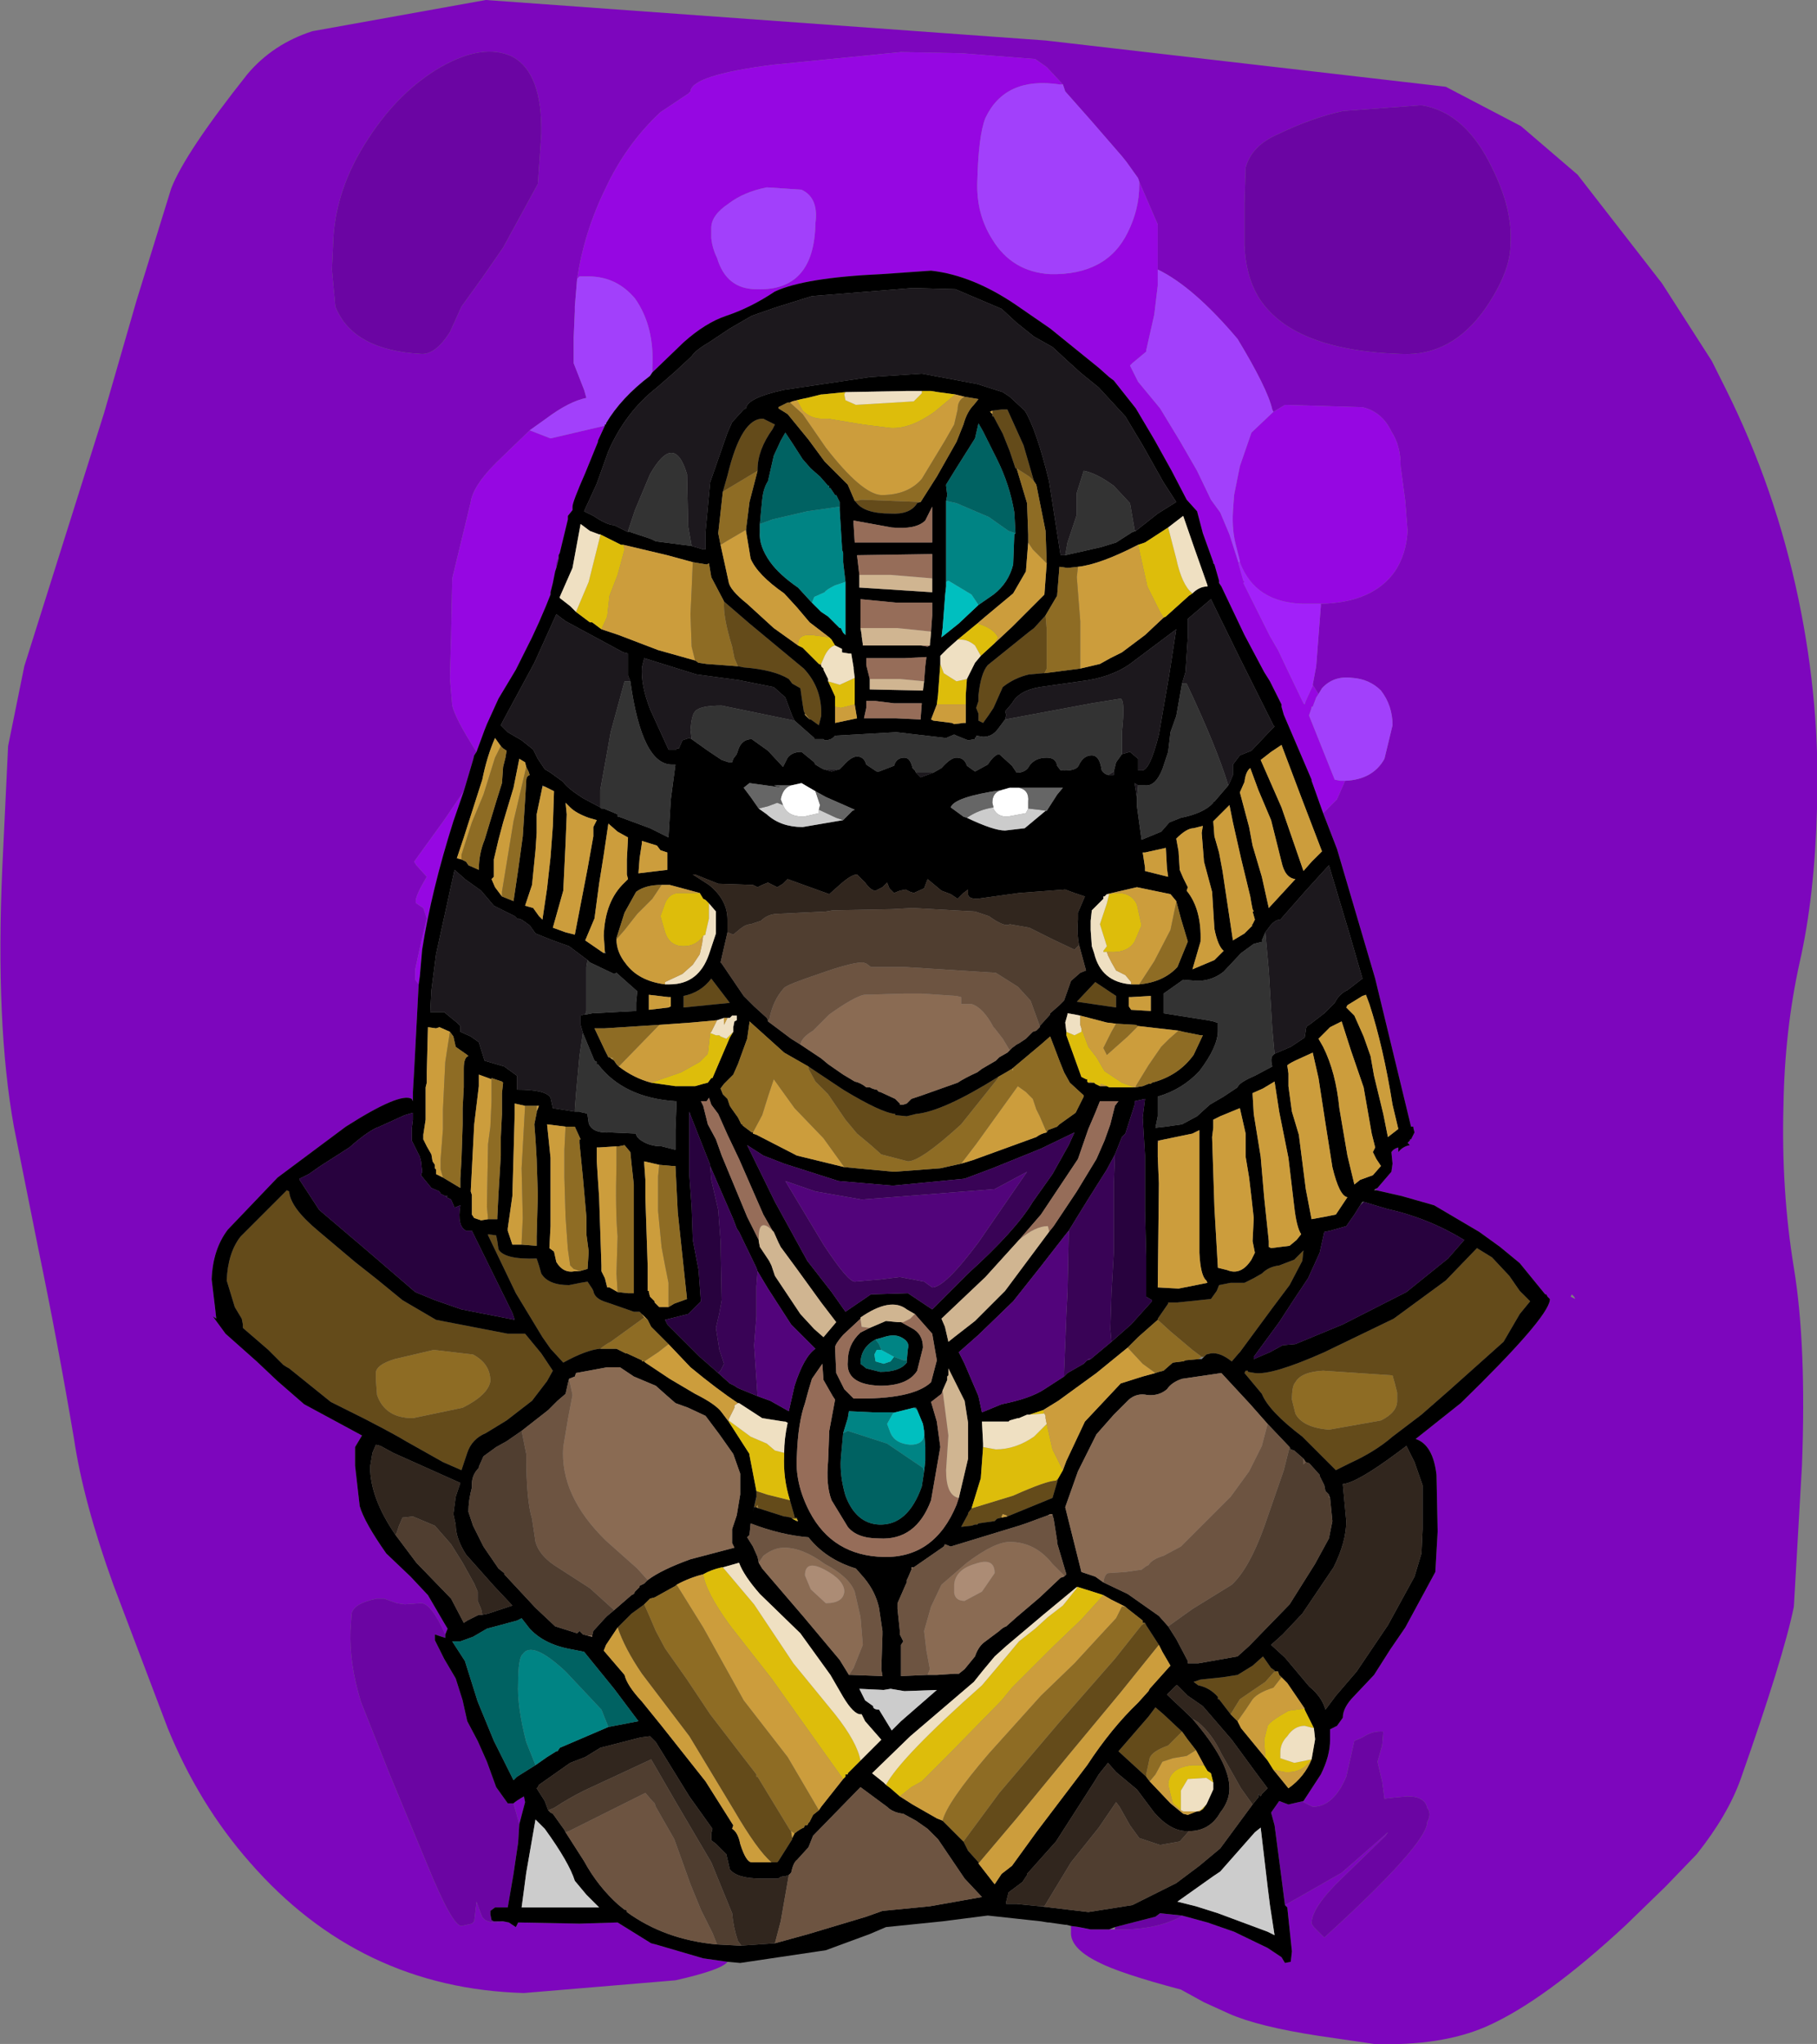 <?xml version="1.0" encoding="UTF-8" standalone="no"?>
<svg xmlns:ffdec="https://www.free-decompiler.com/flash" xmlns:xlink="http://www.w3.org/1999/xlink" ffdec:objectType="shape" height="88.35px" width="78.55px" xmlns="http://www.w3.org/2000/svg">
  <rect width="100%" height="100%" fill="#808080" stroke="none"/>
  <g transform="matrix(1.0, 0.0, 0.0, 1.0, 17.05, 13.5)">
    <path d="M6.35 -7.7 Q6.4 -10.35 5.1 -11.05 3.85 -11.65 2.0 -10.6 0.2 -9.55 -1.1 -7.55 -2.6 -5.3 -2.65 -2.9 L-2.7 -1.85 -2.55 -0.25 Q-1.8 1.65 1.2 1.8 1.8 1.8 2.4 0.85 L2.9 -0.25 3.8 -1.5 4.7 -2.8 6.2 -5.55 6.35 -7.7 M7.9 -1.45 L7.8 -0.25 7.8 -0.05 7.75 1.1 7.75 2.2 8.2 3.35 8.3 3.7 Q7.55 3.85 6.55 4.6 L5.85 5.1 4.4 6.5 Q3.4 7.5 3.3 8.2 L2.5 11.5 2.45 14.05 2.4 15.8 2.5 17.0 Q2.65 17.6 3.55 19.0 L3.45 19.15 3.4 19.35 3.0 20.7 2.15 21.95 0.85 23.75 0.95 23.9 1.4 24.4 Q0.8 25.4 0.95 25.55 L1.25 25.75 1.4 26.2 1.15 27.25 0.9 28.4 0.9 28.85 1.05 29.05 0.85 32.85 0.8 33.7 0.8 33.9 0.8 34.1 0.75 34.0 Q0.25 33.7 -2.1 35.2 L-5.05 37.4 -7.2 39.65 Q-7.85 40.5 -7.9 41.8 L-7.75 43.05 -7.7 43.5 -7.85 43.4 -7.3 44.15 -5.95 45.35 -5.05 46.2 -3.9 47.2 -1.4 48.55 -1.7 49.05 -1.7 49.85 -1.5 51.6 Q-1.3 52.3 -0.35 53.65 L0.7 54.65 1.45 55.45 2.15 56.65 2.3 56.9 2.2 57.15 Q1.6 55.8 1.15 55.8 L0.45 55.85 0.1 55.8 -0.45 55.6 -0.75 55.6 Q-1.75 55.8 -1.85 56.25 L-1.9 57.0 Q-1.95 58.4 -1.45 60.05 L-0.2 63.2 1.4 67.05 Q2.5 69.75 2.9 69.75 L3.35 69.65 3.45 69.55 3.55 68.7 3.75 69.25 Q3.85 69.6 4.4 69.6 L4.7 69.55 4.95 69.6 5.25 69.8 5.35 69.6 8.0 69.65 9.65 69.6 11.1 70.5 11.3 70.55 13.35 71.15 14.4 71.3 Q14.15 71.65 12.15 72.1 L5.6 72.65 Q-1.5 72.45 -6.25 67.0 -8.45 64.5 -9.8 61.2 L-12.15 55.0 Q-13.45 51.4 -13.85 48.7 -14.55 44.55 -15.4 40.45 L-16.45 35.2 Q-17.25 30.75 -16.95 24.0 L-16.7 18.75 -16.0 15.3 -12.55 4.35 -11.15 -0.5 -9.65 -5.35 Q-9.05 -6.9 -6.35 -10.3 -5.25 -11.6 -3.55 -12.15 L3.95 -13.5 28.15 -11.75 45.45 -9.75 48.7 -8.05 51.15 -5.95 54.8 -1.25 56.95 2.1 57.55 3.3 Q59.7 7.6 60.7 12.4 61.65 16.95 61.5 21.45 61.4 25.25 60.75 28.1 60.1 31.05 60.05 34.3 59.95 37.95 60.5 41.3 61.05 44.65 60.85 49.85 L60.5 55.95 Q60.05 58.15 58.2 63.4 57.65 64.95 56.3 66.65 L54.95 68.05 53.25 69.7 Q49.7 73.0 47.2 74.1 45.25 74.95 42.35 74.85 L39.95 74.5 Q37.35 74.1 36.1 73.55 L35.0 73.05 34.0 72.5 Q31.35 71.8 30.4 71.3 29.2 70.7 29.25 70.0 L29.25 69.75 29.6 69.8 30.1 69.9 30.85 69.9 30.9 69.9 31.15 69.9 Q32.85 69.95 34.0 69.35 L34.05 69.3 35.15 69.6 36.3 70.0 37.75 70.7 38.35 71.1 38.5 71.35 38.75 71.3 38.8 70.85 38.6 68.95 38.5 68.85 40.95 67.45 42.95 65.7 42.85 65.85 40.95 67.7 Q39.65 68.95 39.65 69.65 L39.75 69.8 40.2 70.25 Q44.65 66.2 44.65 65.25 44.85 64.9 44.65 64.65 44.55 64.15 43.8 64.15 L43.25 64.2 42.8 64.25 42.7 63.5 42.5 62.65 42.7 61.95 42.75 61.35 Q42.3 61.3 41.85 61.6 L41.5 61.75 41.15 63.3 Q40.6 64.6 39.7 64.6 L39.3 64.4 39.3 64.35 40.05 63.2 Q40.45 62.4 40.45 61.7 L40.45 61.25 40.75 61.1 41.0 60.75 Q41.0 60.3 41.5 59.8 L42.35 58.9 43.05 57.8 43.7 56.85 45.0 54.45 45.1 52.7 45.05 50.25 Q44.9 48.95 44.15 48.7 L46.1 47.15 Q49.85 43.5 49.95 42.7 L49.95 42.65 49.85 42.55 49.8 42.45 49.75 42.45 48.65 41.1 47.8 40.4 46.9 39.75 44.95 38.6 43.55 38.2 42.45 37.95 42.4 37.9 42.5 37.85 43.1 37.15 43.15 36.8 43.1 36.3 Q43.2 36.15 43.4 36.1 L43.4 36.3 Q43.6 36.05 43.9 36.0 L43.8 35.9 43.9 35.8 43.9 35.75 43.95 35.75 44.1 35.45 44.05 35.25 44.05 35.2 43.95 35.2 42.4 28.8 40.75 23.2 40.15 21.65 40.75 21.05 41.1 20.25 Q42.3 20.2 42.8 19.3 L43.15 17.85 Q43.15 17.0 42.65 16.35 42.15 15.85 41.4 15.8 40.6 15.7 40.1 16.25 L39.95 16.5 39.7 16.1 39.85 15.3 40.05 12.7 40.05 12.6 Q42.3 12.55 43.25 11.2 43.75 10.45 43.8 9.45 L43.7 8.15 43.5 6.65 Q43.5 5.75 43.1 5.15 42.7 4.3 41.85 4.1 L38.5 4.0 38.0 4.3 37.95 4.2 Q37.75 3.3 36.45 1.15 34.55 -1.1 33.0 -1.85 L33.0 -3.8 32.2 -5.65 32.15 -5.8 31.65 -6.5 31.45 -6.75 30.15 -8.25 29.0 -9.55 28.9 -9.85 28.2 -10.6 27.7 -10.95 24.5 -11.2 21.9 -11.25 16.35 -10.7 Q12.85 -10.25 12.8 -9.55 L12.7 -9.45 11.5 -8.65 Q10.0 -7.25 9.1 -5.3 8.2 -3.45 7.9 -1.45 M38.2 -7.7 Q37.05 -7.2 36.8 -6.25 L36.75 -4.7 36.75 -2.9 Q36.8 -1.65 37.3 -0.75 38.7 1.65 43.55 1.8 45.7 1.9 47.15 -0.15 48.25 -1.75 48.25 -2.95 48.35 -4.45 47.45 -6.25 46.3 -8.65 44.4 -8.95 L41.0 -8.7 Q39.65 -8.4 38.2 -7.7 M51.05 42.65 L51.0 42.55 50.9 42.45 50.85 42.55 51.05 42.65 M7.1 10.55 L7.1 10.65 7.0 11.05 Q6.95 10.8 7.05 10.65 L7.1 10.55 M5.15 64.45 Q5.25 64.35 5.6 64.15 L5.65 64.4 5.4 65.35 5.15 64.45" fill="#7d06bd" fill-rule="evenodd" stroke="none"/>
    <path d="M6.35 -7.7 L6.2 -5.55 4.7 -2.8 3.8 -1.5 2.9 -0.25 2.4 0.85 Q1.8 1.8 1.2 1.8 -1.8 1.65 -2.55 -0.25 L-2.7 -1.85 -2.65 -2.9 Q-2.6 -5.3 -1.1 -7.55 0.2 -9.55 2.0 -10.6 3.85 -11.65 5.1 -11.05 6.4 -10.35 6.35 -7.7 M39.3 64.35 L39.3 64.4 39.7 64.6 Q40.6 64.6 41.15 63.3 L41.5 61.75 41.85 61.6 Q42.3 61.3 42.75 61.35 L42.7 61.95 42.5 62.65 42.7 63.5 42.8 64.25 43.25 64.2 43.8 64.15 Q44.55 64.15 44.65 64.65 44.85 64.9 44.65 65.25 44.65 66.2 40.2 70.25 L39.75 69.8 39.65 69.65 Q39.65 68.95 40.95 67.7 L42.85 65.85 42.95 65.7 40.95 67.45 38.5 68.85 38.3 67.3 38.05 65.4 37.9 64.85 38.25 64.35 38.65 64.5 39.3 64.35 M34.05 69.3 L34.0 69.35 Q32.85 69.95 31.15 69.9 L31.15 69.8 32.9 69.35 33.1 69.2 34.05 69.3 M4.7 69.55 L4.4 69.6 Q3.85 69.6 3.75 69.25 L3.55 68.7 3.45 69.55 3.35 69.65 2.9 69.75 Q2.5 69.75 1.4 67.05 L-0.2 63.2 -1.45 60.05 Q-1.95 58.4 -1.9 57.0 L-1.85 56.25 Q-1.75 55.8 -0.75 55.6 L-0.45 55.6 0.1 55.8 0.45 55.85 1.15 55.8 Q1.6 55.8 2.2 57.15 L2.2 57.2 2.2 57.3 1.75 57.15 1.75 57.4 2.15 58.2 2.65 59.05 2.95 60.0 3.15 60.9 3.6 61.75 4.0 62.65 4.4 63.75 4.9 64.45 5.15 64.45 5.4 65.35 5.35 66.15 5.15 67.5 4.9 68.95 4.35 68.95 4.15 69.1 4.15 69.25 4.2 69.5 4.3 69.55 4.7 69.55 M38.2 -7.7 Q39.65 -8.4 41.0 -8.7 L44.4 -8.95 Q46.3 -8.65 47.45 -6.25 48.35 -4.45 48.25 -2.95 48.25 -1.75 47.15 -0.15 45.7 1.9 43.55 1.8 38.7 1.65 37.3 -0.75 36.8 -1.65 36.75 -2.9 L36.75 -4.7 36.8 -6.25 Q37.05 -7.2 38.2 -7.7" fill="#6b05a3" fill-rule="evenodd" stroke="none"/>
    <path d="M7.9 -1.45 Q8.2 -3.45 9.1 -5.3 10.0 -7.25 11.5 -8.65 L12.7 -9.45 12.8 -9.55 Q12.85 -10.25 16.35 -10.7 L21.9 -11.25 24.5 -11.2 27.7 -10.95 28.2 -10.6 28.9 -9.85 28.75 -9.85 Q26.4 -10.2 25.55 -8.4 25.25 -7.65 25.2 -5.65 25.15 -4.25 25.85 -3.15 26.7 -1.75 28.35 -1.65 30.8 -1.6 31.7 -3.45 32.2 -4.45 32.2 -5.5 L32.2 -5.65 33.0 -3.8 33.0 -1.85 33.0 -1.15 32.85 0.1 32.5 1.65 32.5 1.7 31.9 2.2 31.8 2.3 32.15 3.0 33.1 4.15 33.95 5.55 34.7 6.85 35.3 8.1 35.7 8.65 36.1 9.6 36.5 10.85 36.5 10.9 36.7 11.6 36.75 11.65 36.7 11.7 36.8 11.9 37.85 14.0 38.2 14.6 38.65 15.55 39.3 16.9 39.35 16.95 39.4 16.8 39.65 16.25 39.7 16.15 39.7 16.1 39.95 16.5 39.85 16.65 39.7 17.05 39.65 17.05 39.65 17.1 39.55 17.4 39.55 17.45 40.65 20.2 40.9 20.25 41.1 20.25 40.75 21.05 40.15 21.65 39.65 20.25 39.65 20.2 38.45 17.4 38.35 17.05 38.35 16.95 37.85 15.95 37.6 15.55 36.75 13.95 35.75 11.85 35.65 11.7 35.65 11.6 35.45 10.9 35.4 10.85 35.4 10.8 34.95 9.55 34.7 8.6 34.25 8.1 33.6 6.85 32.85 5.5 32.05 4.15 31.1 2.95 30.9 2.8 30.45 2.4 28.35 0.7 26.9 -0.3 Q25.0 -1.6 23.2 -1.8 L21.05 -1.65 Q17.75 -1.5 16.45 -0.9 15.4 -0.2 14.35 0.15 13.45 0.45 12.5 1.3 L11.15 2.6 11.15 2.4 Q11.25 0.6 10.4 -0.6 9.6 -1.55 8.4 -1.55 L8.0 -1.55 7.9 -1.45 M38.0 4.3 L38.5 4.0 41.85 4.1 Q42.7 4.3 43.1 5.15 43.5 5.75 43.5 6.65 L43.7 8.15 43.8 9.45 Q43.75 10.45 43.25 11.2 42.3 12.55 40.05 12.6 L39.3 12.6 Q37.2 12.55 36.55 10.8 L36.55 10.75 36.4 10.15 Q36.2 9.45 36.25 8.6 L36.3 7.9 36.55 6.65 37.05 5.2 38.0 4.3 M1.05 29.05 L0.9 28.85 0.9 28.4 1.15 27.25 1.4 26.2 1.25 25.75 0.95 25.55 Q0.8 25.4 1.4 24.4 L0.95 23.9 0.85 23.75 2.15 21.95 3.0 20.7 2.55 22.0 Q1.6 25.0 1.2 27.55 L1.1 28.7 1.05 29.05 M3.55 19.0 Q2.65 17.6 2.5 17.0 L2.4 15.8 2.45 14.05 2.5 11.5 3.3 8.2 Q3.4 7.5 4.4 6.5 L5.85 5.1 6.75 5.45 9.1 4.9 8.8 5.55 8.8 5.6 8.25 6.95 Q7.7 8.2 7.7 8.4 L7.7 8.55 7.5 8.8 7.5 8.95 7.15 10.4 7.1 10.5 7.1 10.55 7.05 10.65 Q6.95 10.8 7.0 11.05 L6.95 11.2 6.85 11.7 6.75 12.1 6.75 12.2 6.55 12.7 6.25 13.4 5.95 14.05 5.25 15.45 4.5 16.7 4.0 17.8 3.9 18.05 3.55 19.0 M14.45 -4.7 Q13.7 -4.2 13.7 -3.65 L13.7 -3.2 Q13.75 -2.75 13.95 -2.35 14.35 -1.0 15.65 -1.0 18.15 -0.9 18.2 -3.85 18.35 -4.95 17.6 -5.3 L16.1 -5.4 Q15.1 -5.2 14.45 -4.7" fill="#9607e2" fill-rule="evenodd" stroke="none"/>
    <path d="M5.85 5.1 L6.55 4.6 Q7.55 3.85 8.3 3.7 L8.2 3.35 7.75 2.2 7.75 1.1 7.8 -0.05 7.8 -0.25 7.9 -1.45 8.0 -1.55 8.4 -1.55 Q9.6 -1.55 10.4 -0.6 11.25 0.6 11.15 2.4 L11.15 2.6 11.05 2.75 Q9.8 3.7 9.15 4.8 L9.15 4.85 9.1 4.85 9.1 4.9 6.75 5.45 5.85 5.1 M28.9 -9.85 L29.0 -9.55 30.15 -8.25 31.45 -6.75 31.65 -6.5 32.15 -5.8 32.2 -5.65 32.2 -5.5 Q32.2 -4.45 31.7 -3.45 30.8 -1.6 28.35 -1.65 26.7 -1.75 25.85 -3.15 25.15 -4.25 25.2 -5.65 25.25 -7.65 25.55 -8.4 26.4 -10.2 28.75 -9.85 L28.9 -9.85 M33.0 -1.85 Q34.55 -1.1 36.45 1.15 37.75 3.3 37.95 4.2 L38.0 4.3 37.05 5.2 36.55 6.65 36.3 7.9 36.25 8.6 Q36.2 9.45 36.4 10.15 L36.55 10.75 36.55 10.8 36.5 10.8 36.5 10.85 36.1 9.6 35.7 8.65 35.3 8.1 34.7 6.85 33.95 5.55 33.1 4.15 32.15 3.0 31.8 2.3 31.9 2.2 32.5 1.7 32.5 1.65 32.85 0.1 33.0 -1.15 33.0 -1.85 M39.95 16.5 L40.1 16.25 Q40.6 15.7 41.4 15.8 42.15 15.85 42.65 16.35 43.15 17.0 43.15 17.85 L42.8 19.3 Q42.3 20.2 41.1 20.25 L40.9 20.25 40.65 20.2 39.55 17.45 39.55 17.4 39.65 17.1 39.65 17.05 39.7 17.05 39.85 16.65 39.95 16.5 M14.45 -4.7 Q15.1 -5.2 16.1 -5.4 L17.6 -5.3 Q18.35 -4.95 18.2 -3.85 18.15 -0.9 15.65 -1.0 14.35 -1.0 13.95 -2.35 13.75 -2.75 13.7 -3.2 L13.7 -3.65 Q13.7 -4.2 14.45 -4.7" fill="#a240fb" fill-rule="evenodd" stroke="none"/>
    <path d="M46.8 40.45 L47.45 40.85 48.2 41.65 48.65 42.3 49.1 42.75 48.65 43.3 47.95 44.5 45.6 46.6 44.4 47.65 43.15 48.6 Q42.4 49.25 41.3 49.75 L40.7 50.05 39.25 48.6 Q37.8 47.5 37.5 46.75 L36.75 45.85 36.8 45.75 36.9 45.75 36.9 45.8 37.2 45.85 Q37.95 45.95 40.2 44.95 L43.2 43.5 45.45 41.85 46.8 40.45 M43.35 46.7 L43.25 46.3 43.15 45.95 40.15 45.75 Q39.2 45.8 38.95 46.25 38.8 46.4 38.8 47.0 L38.95 47.6 Q39.25 48.2 40.4 48.3 L42.65 47.9 Q43.35 47.55 43.35 47.05 L43.35 46.7 M25.85 4.25 L26.25 4.2 26.4 4.2 26.5 4.2 27.2 5.75 27.65 7.3 27.45 7.1 26.9 6.75 26.85 6.75 26.6 6.0 26.3 5.25 25.9 4.5 25.85 4.5 25.85 4.4 25.85 4.25 M22.75 8.2 L22.6 8.25 Q22.3 8.75 21.45 8.7 20.3 8.7 19.95 8.2 L19.9 8.15 19.95 8.15 20.2 8.1 22.75 8.2 M28.15 13.1 L28.2 13.7 28.2 14.5 28.2 15.4 28.1 15.6 28.05 15.6 27.5 15.65 27.45 15.65 Q26.8 15.8 26.3 16.2 L25.9 17.1 25.7 17.4 25.45 17.75 25.25 17.65 25.25 17.35 25.15 17.1 25.25 16.8 25.25 16.75 25.25 16.55 Q25.35 15.6 25.65 15.25 L27.45 13.8 27.65 13.65 28.15 13.1 M14.2 7.75 L14.4 7.05 Q15.0 4.55 15.95 4.6 L16.45 4.85 16.35 5.05 Q15.7 5.95 15.7 6.8 L15.7 6.85 14.2 7.75 M14.85 15.3 L14.7 14.95 14.6 14.45 Q14.2 13.15 14.25 12.5 L15.35 13.45 17.7 15.4 Q18.5 16.25 18.45 17.45 L18.35 17.85 18.0 17.6 17.95 17.6 17.75 17.35 17.7 17.25 17.65 16.95 17.55 16.25 17.2 16.05 17.05 15.85 Q16.4 15.45 15.1 15.35 L14.85 15.3 M26.1 33.05 L26.1 33.1 24.5 35.1 Q22.75 36.7 22.2 36.7 L21.05 36.4 20.6 36.0 20.0 35.5 19.5 34.9 18.75 33.8 18.2 33.25 17.9 32.7 17.9 32.6 19.4 33.6 Q21.05 34.6 21.65 34.65 L21.65 34.7 22.15 34.75 22.55 34.65 Q23.7 34.55 26.1 33.05 M12.5 30.05 L12.5 30.0 12.5 29.55 Q13.25 29.4 13.7 28.8 L14.5 29.85 12.5 30.05 M8.9 44.8 Q8.3 44.85 7.3 45.4 L6.75 44.8 6.4 44.3 5.25 42.4 4.05 39.9 4.05 39.85 4.4 39.9 4.45 40.15 4.5 40.5 Q4.75 40.95 6.15 40.9 L6.25 41.2 6.35 41.55 Q6.65 42.05 7.55 42.05 L8.05 41.95 8.35 41.9 8.55 42.2 8.6 42.3 Q8.65 42.6 9.05 42.75 L9.35 42.85 10.35 43.2 10.5 43.2 10.6 43.2 10.7 43.3 10.8 43.45 9.35 44.5 Q9.15 44.6 8.9 44.8 M17.1 51.35 L17.3 52.05 17.3 52.1 17.4 52.1 17.4 52.15 17.2 52.15 17.15 52.1 16.9 52.05 16.85 52.05 15.75 51.7 15.7 51.65 15.7 51.55 15.65 51.65 15.55 51.65 15.65 51.25 15.65 51.2 15.65 51.15 15.65 50.95 16.1 51.1 17.1 51.35 M4.15 46.2 Q4.15 45.45 3.4 45.05 L1.7 44.85 0.0 45.25 Q-0.8 45.5 -0.8 45.85 L-0.8 46.15 -0.75 46.8 Q-0.4 47.8 0.8 47.8 L2.95 47.35 Q4.05 46.8 4.15 46.2 M3.95 48.45 Q3.35 48.7 3.15 49.3 L2.9 50.05 2.1 49.7 0.5 48.8 Q0.1 48.55 -1.25 47.85 L-2.75 47.1 -4.55 45.65 Q-4.65 45.6 -4.8 45.5 L-5.45 44.85 -6.55 43.9 -6.55 43.75 -6.6 43.5 -6.9 43.0 -7.25 41.85 Q-7.2 40.65 -6.65 39.95 L-4.65 37.95 -4.55 38.0 Q-4.5 38.7 -3.3 39.7 L-1.7 41.05 -0.75 41.8 0.35 42.7 1.8 43.55 4.9 44.15 5.65 44.15 6.35 45.0 6.85 45.75 6.6 46.2 5.95 47.05 4.85 47.9 3.95 48.45 M31.2 30.0 L31.2 30.05 29.5 29.8 30.3 28.95 31.2 29.55 31.2 30.0 M33.0 43.55 L33.0 43.5 33.45 42.85 33.45 42.8 33.85 42.8 35.3 42.65 35.55 42.3 35.65 42.05 36.15 41.95 36.75 41.95 37.15 41.75 37.5 41.55 Q37.8 41.25 38.25 41.2 L38.9 40.95 39.3 40.55 39.25 41.0 38.7 42.05 37.95 43.05 36.55 44.95 36.5 45.0 36.2 45.35 Q35.7 44.95 35.3 45.0 L35.1 45.05 35.0 45.15 34.9 45.15 34.5 44.85 33.55 44.05 33.0 43.55 M28.7 50.4 L28.45 51.25 26.5 52.05 26.45 52.0 26.3 51.95 26.25 52.05 26.25 52.1 26.05 52.15 25.95 52.25 25.25 52.35 25.2 52.4 25.1 52.4 24.95 52.45 24.5 52.5 24.8 51.95 24.8 51.9 24.95 51.7 26.75 51.15 Q28.2 50.5 28.6 50.5 L28.7 50.4 M32.45 56.65 L32.5 56.75 33.05 57.6 31.4 59.65 29.2 62.3 26.9 65.1 25.25 67.05 25.25 67.0 24.8 66.5 24.6 66.1 26.15 64.0 28.7 61.0 31.15 58.2 32.3 56.75 32.45 56.65 M32.5 63.3 L31.3 62.2 32.6 60.7 32.9 60.3 33.25 60.6 34.05 61.35 33.45 61.95 Q32.75 62.2 32.65 62.5 L32.5 63.2 32.5 63.3 M36.15 60.6 L35.65 59.95 35.6 59.95 35.6 59.85 Q35.25 59.45 34.75 59.35 L34.55 59.2 34.85 59.1 35.8 59.0 36.45 58.9 37.1 58.5 37.55 58.1 37.9 58.6 38.05 58.7 38.05 58.75 37.65 59.2 36.55 59.95 36.15 60.6 M17.2 65.95 L17.2 66.0 16.6 66.95 16.55 67.0 16.3 67.0 Q15.7 66.5 14.65 64.7 L12.75 61.55 10.7 58.85 Q9.95 57.75 9.65 56.85 L10.2 56.3 10.25 56.25 10.8 55.85 11.0 56.3 11.3 57.0 11.7 57.75 12.65 59.1 13.65 60.6 15.65 63.2 15.65 63.3 15.7 63.3 17.1 65.6 17.15 65.65 17.2 65.95" fill="#644b1a" fill-rule="evenodd" stroke="none"/>
    <path d="M40.15 21.65 L40.75 23.2 42.4 28.8 43.95 35.2 44.05 35.2 44.05 35.25 44.1 35.45 43.95 35.75 43.9 35.75 43.9 35.8 43.8 35.9 43.9 36.0 Q43.6 36.05 43.4 36.3 L43.4 36.1 Q43.2 36.15 43.1 36.3 L43.15 36.8 43.1 37.15 42.5 37.85 42.4 37.9 42.35 37.95 42.45 37.95 43.55 38.2 44.95 38.6 46.9 39.75 47.8 40.4 48.65 41.1 49.75 42.45 49.8 42.45 49.85 42.55 49.95 42.65 49.95 42.7 Q49.85 43.5 46.1 47.15 L44.15 48.7 Q44.9 48.95 45.05 50.25 L45.1 52.7 45.0 54.45 43.7 56.85 43.05 57.8 42.35 58.9 41.5 59.8 Q41.0 60.3 41.0 60.75 L40.75 61.1 40.45 61.25 40.45 61.7 Q40.45 62.4 40.05 63.2 L39.3 64.35 38.65 64.5 38.25 64.35 37.9 64.85 38.05 65.4 38.3 67.3 38.5 68.85 38.6 68.95 38.8 70.85 38.75 71.3 38.5 71.35 38.35 71.1 37.75 70.7 36.3 70.0 35.15 69.6 34.05 69.3 33.1 69.2 32.9 69.35 31.15 69.8 30.9 69.9 30.85 69.9 30.1 69.9 29.6 69.8 29.25 69.75 29.05 69.7 29.0 69.7 28.3 69.6 28.25 69.6 27.95 69.55 25.65 69.3 23.7 69.55 21.25 69.8 20.55 70.1 18.65 70.8 14.95 71.35 14.4 71.3 13.35 71.15 11.3 70.55 11.1 70.5 9.65 69.6 8.0 69.65 5.35 69.6 5.25 69.8 4.95 69.6 4.7 69.55 4.3 69.55 4.2 69.5 4.15 69.25 4.15 69.1 4.35 68.95 4.9 68.95 5.15 67.5 5.35 66.15 5.4 65.35 5.65 64.4 5.6 64.15 Q5.25 64.35 5.15 64.45 L4.9 64.45 4.4 63.75 4.0 62.65 3.6 61.75 3.15 60.9 2.95 60.0 2.65 59.05 2.15 58.2 1.75 57.4 1.75 57.15 2.2 57.3 2.2 57.2 2.2 57.15 2.3 56.9 2.15 56.65 1.45 55.45 0.7 54.65 -0.35 53.65 Q-1.3 52.3 -1.5 51.6 L-1.7 49.85 -1.7 49.05 -1.4 48.55 -3.9 47.2 -5.05 46.2 -5.95 45.35 -7.3 44.15 -7.85 43.4 -7.7 43.5 -7.75 43.05 -7.9 41.8 Q-7.85 40.5 -7.2 39.65 L-5.05 37.4 -2.1 35.2 Q0.25 33.7 0.75 34.0 L0.8 34.1 0.8 33.9 0.8 33.7 0.85 32.85 1.05 29.05 1.1 28.7 1.2 27.55 Q1.6 25.0 2.55 22.0 L3.0 20.7 3.4 19.35 3.45 19.15 3.55 19.0 3.9 18.05 4.0 17.8 4.5 16.7 5.25 15.45 5.95 14.05 6.25 13.4 6.55 12.7 6.75 12.2 6.75 12.1 6.85 11.7 6.95 11.2 7.0 11.05 7.1 10.65 7.1 10.55 7.1 10.5 7.15 10.4 7.5 8.95 7.5 8.8 7.7 8.55 7.7 8.4 Q7.7 8.2 8.25 6.95 L8.8 5.6 8.8 5.55 9.1 4.9 9.1 4.85 9.15 4.85 9.15 4.8 Q9.8 3.7 11.05 2.75 L11.15 2.6 12.5 1.3 Q13.45 0.45 14.35 0.15 15.4 -0.2 16.45 -0.9 17.75 -1.5 21.05 -1.65 L23.2 -1.8 Q25.0 -1.6 26.9 -0.3 L28.35 0.7 30.45 2.4 30.9 2.8 31.1 2.95 32.05 4.15 32.85 5.5 33.6 6.85 34.25 8.1 34.7 8.6 34.95 9.55 35.4 10.8 35.4 10.85 35.45 10.9 35.65 11.6 35.65 11.7 35.75 11.85 36.75 13.95 37.6 15.55 37.85 15.95 38.35 16.95 38.35 17.05 38.45 17.4 39.65 20.2 39.65 20.25 40.15 21.65 M32.05 9.45 L33.0 8.7 33.8 8.2 33.25 7.35 32.35 5.75 31.6 4.5 30.45 3.25 29.65 2.6 29.1 2.1 28.45 1.5 27.65 1.05 26.9 0.45 26.25 -0.15 24.25 -1.0 22.4 -1.05 18.05 -0.7 16.45 -0.2 15.45 0.15 14.5 0.7 13.6 1.3 Q13.0 1.65 12.85 1.9 L12.15 2.55 11.35 3.25 Q10.0 4.3 9.25 6.0 L8.75 7.4 8.2 8.6 8.6 8.8 Q9.2 9.2 9.5 9.2 L10.1 9.5 10.2 9.5 11.1 9.8 11.3 9.9 12.85 10.1 13.35 10.25 13.45 10.25 13.45 9.5 13.65 7.35 14.4 5.2 14.6 4.75 15.1 4.2 15.2 4.15 Q15.25 3.7 16.85 3.35 L20.55 2.8 22.8 2.65 25.2 3.1 26.3 3.45 26.6 3.65 27.25 4.25 Q27.75 5.05 28.3 7.3 L28.8 10.5 28.95 10.5 29.0 10.5 30.55 10.15 31.2 9.95 31.9 9.5 32.05 9.45 M41.15 30.05 L41.5 30.4 41.9 31.3 42.2 32.15 42.35 33.0 42.75 34.65 42.95 35.65 43.4 35.3 43.15 34.25 Q42.75 31.75 42.15 29.9 L42.0 29.5 41.85 29.55 41.2 29.95 41.15 30.05 M38.05 32.05 L38.75 31.75 39.35 31.35 39.4 31.05 Q39.4 30.85 39.55 30.8 L40.2 30.3 40.65 29.85 Q40.85 29.45 41.2 29.3 L41.85 28.8 41.3 26.9 40.4 23.9 39.4 25.0 38.3 26.25 Q38.05 26.25 37.8 26.6 L37.65 26.8 37.5 27.15 37.55 27.2 37.15 27.3 36.6 27.7 35.85 28.5 Q35.35 28.9 34.7 28.9 L34.1 28.85 33.25 29.45 33.25 30.0 33.25 30.3 35.15 30.6 35.4 30.65 35.55 30.7 35.6 30.7 35.6 30.85 35.6 30.95 35.6 31.05 Q35.6 31.75 34.8 32.8 34.05 33.6 33.0 33.9 L33.0 34.25 33.0 34.75 32.9 35.25 33.35 35.2 34.05 35.1 34.7 34.75 35.25 34.25 35.85 33.9 36.45 33.5 Q36.5 33.3 37.2 33.0 L37.95 32.6 Q37.85 32.2 38.0 32.1 L38.05 32.05 M41.35 31.9 L40.95 30.65 40.45 30.9 39.95 31.4 40.15 31.75 Q40.7 32.85 40.85 34.4 L41.2 36.45 41.5 37.7 41.75 37.5 42.3 37.3 42.65 36.9 42.45 36.6 42.3 36.3 42.4 36.1 42.25 35.5 41.9 33.5 41.35 31.9 M46.8 40.45 L45.45 41.85 43.2 43.5 40.2 44.95 Q37.95 45.95 37.2 45.85 L36.9 45.8 36.9 45.75 36.8 45.75 36.75 45.85 37.5 46.75 Q37.8 47.5 39.25 48.6 L40.7 50.05 41.3 49.75 Q42.4 49.25 43.15 48.6 L44.4 47.65 45.6 46.6 47.95 44.5 48.65 43.3 49.1 42.75 48.65 42.3 48.2 41.65 47.45 40.85 46.8 40.45 M41.9 38.45 L41.85 38.45 41.75 38.6 41.5 39.0 41.15 39.5 40.45 39.7 40.2 39.75 40.0 40.65 39.5 41.75 38.9 42.65 38.25 43.65 37.15 45.15 37.15 45.25 37.85 44.95 38.4 44.65 38.95 44.6 41.0 43.75 43.75 42.35 45.55 40.9 46.25 40.1 Q44.7 39.15 42.9 38.75 L41.9 38.45 M41.2 38.25 Q40.85 38.2 40.55 36.95 L40.25 35.05 39.95 33.1 39.7 32.0 39.15 32.25 Q38.7 32.45 38.6 32.55 L38.65 32.9 38.65 33.45 38.8 34.55 39.1 35.55 39.4 37.9 39.65 39.2 40.2 39.1 40.7 39.0 41.2 38.25 M43.35 49.3 Q41.6 50.6 41.0 50.65 L41.15 52.25 Q41.15 53.15 40.6 54.25 L39.25 56.25 38.4 57.15 37.9 57.6 38.5 58.15 39.55 59.4 Q40.1 59.85 40.25 60.4 L40.7 59.8 41.6 58.75 42.95 56.75 44.1 54.65 44.4 53.65 44.45 52.6 44.45 50.7 44.1 49.7 43.75 49.0 43.35 49.3 M33.45 9.3 L32.45 9.95 32.15 10.05 Q30.5 10.9 29.55 11.0 L29.1 11.05 28.75 11.0 28.65 12.25 28.15 13.1 27.65 13.65 27.45 13.8 25.65 15.25 Q25.35 15.6 25.25 16.55 L25.25 16.75 25.25 16.8 25.15 17.1 25.25 17.35 25.25 17.65 25.45 17.75 25.7 17.4 25.9 17.1 26.3 16.2 Q26.8 15.8 27.45 15.65 L27.5 15.65 28.05 15.6 28.1 15.6 29.65 15.4 30.5 15.2 30.95 14.95 31.45 14.7 32.45 13.95 33.25 13.2 33.35 13.15 34.35 12.25 34.5 12.15 Q34.8 11.85 35.15 11.85 L35.15 11.8 34.55 10.1 34.1 8.8 33.45 9.3 M25.85 4.25 L25.75 4.3 25.85 4.4 25.85 4.5 25.9 4.5 26.3 5.25 26.6 6.0 26.85 6.75 26.9 6.75 27.35 8.25 27.4 9.6 27.4 9.95 27.3 11.2 26.75 12.15 25.55 13.15 25.2 13.45 24.35 14.15 23.9 14.55 23.85 14.6 23.6 14.85 23.6 15.2 23.5 16.55 23.45 16.95 23.2 17.6 23.3 17.65 24.1 17.75 24.2 17.8 24.6 17.75 24.7 17.75 24.7 16.95 24.7 16.55 24.75 15.85 25.1 15.15 25.35 14.85 25.95 14.3 26.7 13.6 28.1 12.2 28.2 10.85 28.15 9.45 27.75 7.45 27.65 7.3 27.2 5.75 26.5 4.2 26.4 4.2 26.25 4.2 25.85 4.25 M22.8 3.4 L22.45 3.4 22.15 3.4 19.5 3.45 18.5 3.55 18.45 3.55 17.85 3.7 17.6 3.75 17.4 3.8 17.2 3.85 17.1 3.9 17.0 3.9 16.6 4.1 16.6 4.15 17.0 4.4 17.9 5.5 18.6 6.45 18.9 6.75 19.6 7.45 19.9 8.15 19.95 8.2 Q20.3 8.7 21.45 8.7 22.3 8.75 22.6 8.25 L22.75 8.2 23.45 7.1 24.3 5.6 24.6 4.85 Q24.75 4.3 25.05 4.0 L25.25 3.75 24.65 3.65 24.25 3.55 23.5 3.45 23.2 3.4 22.8 3.4 M26.85 9.55 L26.8 8.65 Q26.6 7.45 26.05 6.35 L25.45 5.15 25.25 4.8 25.1 5.45 24.25 6.8 23.85 7.45 23.85 7.5 23.9 7.9 23.85 8.15 23.85 8.8 23.85 11.65 23.85 11.85 23.8 12.3 23.8 12.35 23.7 13.65 23.65 14.05 24.4 13.45 25.25 12.65 25.9 12.2 Q26.55 11.7 26.75 10.9 L26.8 9.6 26.85 9.55 M23.25 8.4 L22.95 9.0 Q22.55 9.4 21.5 9.3 L19.85 9.0 19.85 9.15 19.9 9.95 21.65 9.95 23.25 9.95 23.25 8.65 23.25 8.4 M20.1 11.35 L20.1 11.6 20.1 11.9 20.15 11.9 23.25 12.1 23.25 12.0 23.25 11.8 23.25 11.5 23.25 10.45 20.0 10.5 20.1 11.35 M31.45 19.1 L31.8 19.0 32.15 19.3 32.15 19.75 32.15 19.8 32.3 19.8 Q32.65 19.85 33.05 18.25 L33.5 15.65 33.8 13.7 31.8 15.2 Q30.95 15.8 29.65 15.95 L27.9 16.2 Q27.0 16.35 26.7 16.9 L26.4 17.25 26.45 17.4 26.4 17.6 26.1 18.0 Q25.85 18.35 25.45 18.35 L25.15 18.3 25.15 18.35 25.1 18.4 25.1 18.45 24.8 18.5 24.3 18.3 24.2 18.25 23.85 18.4 21.7 18.15 19.05 18.3 Q18.9 18.5 18.6 18.5 L18.55 18.45 18.15 18.45 18.15 18.4 17.3 17.65 17.2 17.45 16.9 16.65 16.85 16.6 16.4 16.2 14.9 15.9 13.05 15.65 10.8 14.95 10.7 15.35 Q10.65 16.1 11.05 17.15 L11.85 18.9 12.2 18.9 12.2 18.85 12.3 18.85 12.45 18.5 12.75 18.4 12.85 18.45 13.55 18.95 14.15 19.35 14.45 19.45 14.5 19.45 14.6 19.45 14.65 19.3 14.8 19.1 14.85 18.95 Q15.0 18.45 15.45 18.45 L16.15 18.95 16.8 19.65 17.0 19.25 Q17.2 19.0 17.6 19.0 L18.15 19.45 18.2 19.55 18.45 19.7 18.55 19.75 18.9 19.85 19.25 19.75 19.4 19.6 Q19.75 19.2 20.0 19.2 20.3 19.2 20.4 19.55 L20.85 19.85 20.95 19.85 21.6 19.6 Q21.7 19.25 22.05 19.25 22.3 19.25 22.4 19.7 L22.45 19.75 22.5 19.8 22.55 19.9 22.75 20.1 23.3 19.9 23.65 19.7 Q24.05 19.25 24.3 19.25 24.65 19.25 24.75 19.6 L25.1 19.85 25.65 19.55 Q25.95 19.1 26.15 19.1 L26.7 19.6 26.9 19.9 Q27.3 19.9 27.45 19.6 27.7 19.25 28.2 19.25 28.6 19.25 28.65 19.6 L28.8 19.8 Q29.5 19.85 29.6 19.55 29.8 19.15 30.15 19.15 30.45 19.15 30.55 19.65 30.55 19.9 30.85 20.0 L31.1 20.0 31.1 19.85 31.2 19.45 31.45 19.1 M23.15 14.4 L23.15 14.35 23.2 13.85 23.2 13.8 23.25 13.1 23.25 12.55 21.7 12.55 20.15 12.4 20.15 13.65 20.2 13.95 20.2 14.0 20.25 14.35 20.25 14.4 20.3 14.4 21.15 14.4 22.3 14.4 22.75 14.4 23.05 14.45 23.15 14.4 M22.9 15.95 L22.95 15.3 23.0 14.9 22.05 14.95 20.65 14.95 20.4 14.95 20.4 15.25 20.55 15.85 20.55 16.3 22.85 16.35 22.9 15.95 M20.4 16.8 L20.4 17.1 20.3 17.55 21.7 17.55 22.75 17.6 22.75 17.55 22.8 16.9 21.6 16.9 20.8 16.8 20.4 16.8 M26.25 20.65 Q24.2 20.95 24.05 21.4 L24.6 21.8 24.75 21.85 Q25.9 22.4 26.4 22.4 L27.25 22.3 28.15 21.55 28.2 21.55 28.65 20.85 28.9 20.55 27.0 20.55 26.6 20.55 26.25 20.65 M36.05 20.45 L36.1 20.35 36.25 20.0 36.25 19.55 36.55 19.15 37.05 18.95 37.9 18.05 38.05 17.9 38.0 17.85 36.5 14.85 35.3 12.4 34.3 13.25 34.3 14.05 34.2 15.55 34.05 16.05 33.8 17.45 33.55 18.15 33.45 19.0 33.2 19.75 Q32.9 20.5 32.45 20.45 L32.15 20.45 32.0 20.35 32.05 20.65 32.1 21.0 32.1 21.1 32.1 21.35 32.3 22.8 33.15 22.45 33.5 22.05 34.0 21.85 Q35.0 21.65 35.4 21.2 L35.4 21.15 35.45 21.15 36.05 20.45 M32.45 23.35 L32.35 23.35 32.45 24.0 32.45 24.15 33.45 24.4 33.4 24.05 33.35 23.15 32.45 23.35 M34.95 22.2 L34.55 22.3 Q34.25 22.3 33.8 22.75 L33.9 23.3 33.95 24.1 34.1 24.45 34.3 24.85 34.25 25.0 Q34.9 25.8 34.85 27.2 L34.5 28.4 35.45 28.0 35.8 27.65 35.85 27.6 Q35.6 27.4 35.45 26.65 L35.35 25.05 35.0 23.75 34.9 22.5 34.95 22.2 M38.35 18.7 L37.9 19.0 37.45 19.35 38.35 21.4 39.3 24.15 39.65 23.75 40.1 23.3 39.2 20.95 38.35 18.7 M36.75 21.5 L36.95 22.25 37.1 23.05 37.5 24.4 37.8 25.75 38.95 24.5 Q38.5 24.45 38.35 23.75 L37.9 21.95 37.35 20.65 37.0 19.7 Q36.8 19.85 36.75 20.3 L36.55 20.75 36.75 21.5 M36.25 22.05 L36.1 21.3 35.7 21.7 35.4 22.0 35.45 22.65 35.65 23.35 35.8 24.15 36.25 27.15 36.75 26.85 37.1 26.5 37.05 26.5 37.1 26.45 37.2 26.25 37.1 25.9 37.15 25.9 37.1 25.8 37.05 25.55 37.0 25.25 36.6 23.6 36.25 22.05 M15.7 6.85 L15.7 6.8 Q15.7 5.95 16.35 5.05 L16.45 4.85 15.95 4.6 Q15.0 4.55 14.4 7.05 L14.2 7.75 14.0 9.55 14.1 10.05 14.45 11.65 Q14.5 12.0 15.25 12.6 L16.4 13.65 17.45 14.4 17.65 14.5 18.35 15.2 18.45 15.25 18.45 15.3 18.55 15.4 18.55 15.45 18.75 15.85 18.75 15.95 19.05 16.6 19.05 17.05 19.05 17.45 19.05 17.75 20.0 17.55 19.9 16.95 19.9 16.75 19.9 15.8 19.85 15.4 19.85 15.35 19.75 14.75 19.65 14.75 19.35 14.7 19.35 14.55 19.05 14.4 18.9 14.15 18.8 14.05 17.95 13.4 17.4 12.75 16.85 12.15 Q15.7 11.35 15.4 10.65 L15.2 9.45 15.2 9.4 15.35 8.2 15.7 6.85 M19.25 8.4 L19.25 8.3 19.25 8.2 19.1 7.9 19.05 7.9 18.85 7.6 18.8 7.6 18.8 7.5 18.75 7.5 18.4 7.1 18.0 6.75 17.65 6.35 17.2 5.65 16.9 5.2 16.7 5.55 16.4 6.2 16.15 7.3 Q15.95 7.6 15.9 8.1 L15.85 8.6 15.8 9.15 15.8 9.5 Q15.75 10.1 16.25 10.8 16.65 11.35 17.45 11.9 L18.0 12.5 18.05 12.55 18.2 12.7 18.45 12.95 18.6 13.05 18.75 13.15 19.25 13.65 19.3 13.65 19.4 13.85 19.5 13.95 19.5 13.1 19.5 11.65 19.4 10.8 19.4 10.45 19.4 10.4 19.35 10.25 19.35 10.15 19.25 8.55 19.25 8.4 M14.25 12.5 L14.2 12.4 13.7 11.45 13.6 10.85 13.5 10.9 12.9 10.8 11.8 10.5 9.9 10.05 9.8 10.05 8.9 9.6 8.85 9.6 8.45 9.45 8.05 9.15 7.7 11.05 7.15 12.3 7.15 12.35 7.6 12.7 7.75 12.85 7.85 12.95 8.45 13.4 8.55 13.4 8.95 13.7 9.7 13.95 11.4 14.6 13.0 15.05 13.15 15.15 13.5 15.2 14.85 15.3 15.1 15.35 Q16.4 15.45 17.05 15.85 L17.2 16.05 17.55 16.25 17.65 16.95 17.7 17.25 17.75 17.35 17.75 17.4 17.95 17.6 18.0 17.6 18.35 17.85 18.45 17.45 Q18.5 16.25 17.7 15.4 L15.35 13.45 14.25 12.5 M10.2 15.95 L10.1 15.7 10.1 14.75 9.9 14.7 7.4 13.35 7.0 13.05 6.05 15.15 4.7 17.65 4.6 17.85 4.9 18.15 5.5 18.5 6.0 18.9 6.2 19.3 6.5 19.75 6.75 19.9 7.3 20.3 Q7.45 20.55 8.15 21.0 L8.9 21.4 8.95 21.45 9.05 21.45 9.65 21.7 9.65 21.8 9.7 21.8 11.05 22.3 11.85 22.7 11.95 21.05 12.15 19.55 12.0 19.55 Q10.7 19.55 10.2 15.95 M2.9 23.65 L3.1 23.75 3.2 23.9 3.65 24.1 Q3.65 23.4 3.9 22.8 L4.4 21.15 4.65 20.35 4.7 19.65 4.8 19.25 4.85 18.95 4.7 18.85 4.6 18.75 4.35 18.4 Q4.0 19.2 3.8 20.2 L3.0 22.7 2.7 23.6 2.9 23.65 M5.7 19.65 L5.65 19.45 5.4 19.3 5.15 20.55 4.7 22.05 4.5 22.8 4.3 23.65 4.3 24.4 4.2 24.5 4.35 24.85 4.65 25.25 5.15 25.45 5.35 24.1 5.55 22.65 5.65 21.1 5.7 20.25 Q5.7 20.05 5.85 20.0 L5.8 19.85 5.7 19.65 M8.35 28.0 L7.55 27.4 6.85 27.15 6.1 26.85 5.85 26.5 5.5 26.25 5.35 26.2 5.35 26.25 5.2 26.1 4.3 25.65 3.75 25.0 3.05 24.5 3.0 24.45 2.6 24.1 1.8 27.75 1.6 29.3 1.55 30.25 1.6 30.25 2.0 30.25 2.15 30.25 2.7 30.7 2.85 30.85 2.85 31.1 3.3 31.3 3.65 31.55 3.9 32.35 4.75 32.6 5.3 33.0 5.3 33.6 Q6.55 33.6 6.75 33.95 L6.85 34.4 7.8 34.55 8.0 34.55 8.15 34.6 8.2 34.6 8.35 34.65 8.35 34.7 8.4 35.05 Q8.55 35.5 9.35 35.45 L10.45 35.5 10.45 35.55 10.5 35.65 10.6 35.75 Q11.0 36.05 11.55 36.05 L12.15 36.2 12.15 35.35 12.2 34.1 12.15 34.1 Q9.9 33.95 8.8 32.5 L8.75 32.5 8.75 32.4 8.65 32.35 8.15 31.15 8.05 30.8 8.05 30.4 8.2 30.35 8.25 30.35 8.3 30.35 8.55 30.3 10.45 30.2 10.45 29.85 10.5 29.35 9.6 28.55 9.5 28.6 8.45 28.1 8.35 28.0 M6.5 20.5 L6.4 20.45 6.4 20.5 6.35 20.75 6.15 21.7 6.15 22.5 6.1 23.25 5.95 24.75 5.65 25.65 6.0 25.75 6.25 26.1 6.4 26.25 6.6 24.9 6.75 23.55 6.85 22.2 6.9 20.7 6.5 20.5 M7.4 22.95 L7.3 25.0 6.85 26.6 7.4 26.8 7.8 26.9 8.35 24.05 8.6 22.65 8.6 22.25 8.75 21.95 8.4 21.85 Q7.85 21.65 7.6 21.4 L7.4 21.2 7.45 21.7 7.4 22.95 M9.1 27.65 L9.05 26.95 Q9.1 25.45 9.95 24.65 L10.1 24.5 10.05 24.3 10.05 23.65 10.1 22.7 9.65 22.45 9.25 22.1 9.05 23.45 8.85 24.7 8.65 26.2 8.25 27.15 9.05 27.7 9.15 27.7 9.1 27.65 M10.7 22.95 L10.6 23.6 10.55 24.25 11.8 24.1 11.8 23.55 11.8 23.35 11.5 23.25 11.35 23.05 10.7 22.85 10.7 22.95 M29.6 27.35 Q29.5 26.85 29.55 26.25 L29.55 25.95 29.85 25.25 29.4 25.1 29.0 24.95 27.0 25.1 25.2 25.35 Q24.8 25.35 24.8 25.15 L24.8 24.95 24.6 25.1 24.35 25.35 24.05 25.15 23.65 25.0 23.05 24.5 22.9 24.9 22.45 25.1 22.3 25.05 22.1 24.95 21.85 25.0 21.6 25.1 21.4 24.9 21.3 24.65 21.1 24.85 20.8 25.0 Q20.6 25.0 20.35 24.65 L20.0 24.3 Q19.75 24.3 19.25 24.75 L18.8 25.15 17.0 24.5 16.8 24.7 16.55 24.85 16.35 24.75 16.15 24.65 15.9 24.75 15.7 24.85 15.5 24.75 14.0 24.7 13.0 24.3 12.9 24.3 13.6 24.75 Q14.4 25.4 14.4 26.25 L14.4 26.35 14.4 26.8 14.1 28.1 14.15 28.15 15.1 29.55 15.55 30.0 16.1 30.5 16.15 30.6 16.15 30.65 17.15 31.4 17.55 31.65 18.45 32.25 18.75 32.5 19.4 32.95 19.9 33.25 Q20.15 33.3 20.4 33.5 L20.55 33.5 20.65 33.55 20.8 33.6 20.85 33.6 20.95 33.7 21.0 33.7 21.65 34.0 21.85 34.2 21.85 34.25 22.0 34.25 22.15 34.2 22.35 34.0 22.8 33.85 24.35 33.3 Q24.65 33.1 25.2 32.85 L25.4 32.7 26.0 32.35 26.15 32.2 26.5 32.0 26.6 31.9 26.7 31.8 26.9 31.65 27.0 31.6 27.3 31.4 27.6 31.1 27.75 31.05 27.9 30.9 27.9 30.85 28.35 30.35 28.35 30.3 28.75 29.95 28.95 29.75 29.25 28.9 29.65 28.55 29.9 28.45 29.6 27.35 M18.2 20.7 L17.6 20.35 17.15 20.45 16.4 20.45 16.8 20.55 15.35 20.35 15.1 20.55 15.4 20.95 15.75 21.45 16.1 21.7 Q16.7 22.25 17.65 22.25 L19.4 21.95 19.45 21.9 19.8 21.55 19.9 21.5 18.65 20.95 18.2 20.7 M17.9 32.6 L16.85 32.0 15.35 30.65 15.35 30.7 15.25 31.4 14.85 32.5 14.65 32.95 14.25 33.35 14.1 33.55 14.2 33.8 14.25 33.85 14.4 34.0 14.5 34.3 14.6 34.45 14.85 34.8 15.0 35.1 15.05 35.1 15.05 35.15 15.45 35.45 15.5 35.45 15.5 35.5 15.65 35.55 17.4 36.45 19.45 36.95 21.6 37.15 23.6 37.0 24.5 36.8 25.0 36.65 27.75 35.65 Q27.95 35.5 28.2 35.45 L28.25 35.35 28.65 35.2 28.75 35.1 29.45 34.6 29.8 33.9 29.8 33.85 29.2 33.3 28.95 32.85 28.75 32.35 28.35 31.3 27.95 31.65 26.7 32.7 26.45 32.85 26.1 33.05 Q23.7 34.55 22.55 34.65 L22.15 34.75 21.65 34.7 21.65 34.65 Q21.05 34.6 19.4 33.6 L17.9 32.6 M13.6 25.55 L13.5 25.45 13.45 25.4 13.35 25.35 13.2 25.1 11.9 24.75 11.55 24.75 Q10.85 24.75 10.45 25.05 L9.95 25.95 9.6 27.05 9.6 27.1 Q9.6 27.65 10.0 28.15 10.55 28.9 11.7 29.05 L11.9 29.05 Q13.15 29.05 13.6 27.75 L13.9 26.85 13.9 26.35 13.9 25.9 13.6 25.55 M11.0 30.15 L11.85 30.05 11.95 30.0 11.95 29.6 11.85 29.6 11.0 29.5 11.0 30.15 M12.5 30.05 L14.5 29.85 13.7 28.8 Q13.25 29.4 12.5 29.55 L12.5 30.0 12.5 30.05 M14.65 31.1 L14.65 30.9 14.7 30.65 14.8 30.6 14.8 30.4 14.6 30.4 14.5 30.5 14.4 30.5 14.25 30.5 13.95 30.6 12.85 30.7 11.45 30.8 9.1 30.95 8.65 30.95 9.1 31.9 9.2 32.1 9.25 32.2 9.3 32.2 9.5 32.35 9.6 32.5 9.7 32.6 Q10.35 33.1 11.1 33.3 L12.15 33.45 12.75 33.45 12.9 33.45 13.0 33.45 13.35 33.35 13.55 33.3 13.7 33.1 13.75 33.1 14.5 31.35 14.65 31.1 M11.45 36.85 L10.8 36.7 10.8 36.8 10.85 37.5 10.85 38.25 10.95 41.25 10.95 42.3 11.0 42.3 11.0 42.35 11.05 42.55 11.25 42.75 11.25 42.8 11.45 43.0 11.85 43.0 12.1 42.85 12.65 42.65 12.25 38.9 12.15 36.9 12.0 36.9 11.45 36.85 M9.65 42.35 L10.1 42.4 10.35 42.4 10.35 42.35 10.35 41.55 10.35 39.5 10.35 37.7 10.25 36.8 10.2 36.3 9.95 36.0 9.7 36.05 9.6 36.05 8.85 36.1 8.75 36.1 8.75 36.7 8.8 37.5 8.85 38.25 8.95 41.2 8.95 41.45 9.1 41.75 9.2 42.15 9.3 42.15 9.65 42.35 M16.35 39.7 L15.95 39.0 14.9 36.6 14.4 35.55 14.0 34.65 13.7 34.25 13.6 33.95 13.5 34.1 13.25 34.1 13.35 34.3 13.55 35.1 13.9 35.75 14.15 36.45 15.25 39.1 15.75 40.1 15.75 40.15 15.8 40.4 16.2 41.0 16.3 41.2 16.45 41.65 16.65 41.95 17.55 43.3 18.15 43.95 18.55 44.3 19.1 43.65 18.45 42.8 17.4 41.35 16.7 40.4 16.6 40.2 16.4 39.75 16.35 39.7 M13.65 36.9 L13.65 36.85 12.8 34.7 12.75 34.55 12.75 36.3 12.75 36.45 12.75 37.3 12.85 38.7 12.9 40.1 13.15 41.4 13.25 42.75 12.7 43.3 11.7 43.55 11.8 43.75 13.2 45.15 14.0 45.85 14.5 46.3 14.7 46.4 14.85 46.5 15.7 46.85 16.25 47.05 17.05 47.5 17.3 46.4 Q17.7 45.15 18.2 44.8 L17.15 43.75 16.15 42.2 15.7 41.45 15.65 41.3 14.9 39.75 14.8 39.6 14.65 39.2 13.65 36.9 M15.95 36.45 L15.25 36.0 16.45 38.45 17.85 41.0 18.9 42.35 19.5 43.2 20.6 42.45 22.2 42.4 23.25 43.1 24.8 41.55 Q26.85 39.7 27.6 38.45 L28.45 37.25 29.15 36.0 29.4 35.45 27.95 36.15 25.85 37.0 24.65 37.45 21.55 37.75 19.2 37.55 16.85 36.8 15.95 36.45 M2.1 37.4 L2.6 37.7 2.85 37.85 2.85 37.45 2.9 36.6 2.95 35.1 2.95 34.4 3.0 33.5 3.0 32.7 Q3.0 32.2 3.2 32.15 L3.15 32.1 2.65 31.75 2.55 31.3 2.4 31.1 1.95 30.9 1.8 30.95 1.45 30.9 1.4 32.85 1.4 33.3 1.35 33.5 1.35 34.9 1.25 35.55 1.25 35.75 1.4 36.05 1.6 36.4 1.65 36.7 1.75 36.85 1.75 37.0 1.8 37.05 1.8 37.25 2.1 37.4 M4.2 33.15 L3.65 32.95 3.65 33.45 3.45 35.1 3.3 38.0 3.35 38.15 3.35 38.45 3.35 39.0 3.45 39.15 3.75 39.25 4.05 39.2 4.15 39.2 4.45 39.2 4.45 39.1 4.5 38.1 4.6 36.45 4.6 35.65 4.65 34.65 4.65 33.75 4.7 33.3 4.65 33.25 4.35 33.15 4.2 33.1 4.2 33.15 M0.75 35.3 L0.8 34.9 0.8 34.6 0.45 34.7 -0.65 35.2 Q-1.1 35.35 -1.95 36.1 L-3.2 36.9 -3.7 37.25 -4.1 37.45 -4.1 37.5 -3.25 38.8 -1.25 40.5 0.9 42.35 1.75 42.7 2.9 43.1 5.2 43.55 5.1 43.25 3.35 39.7 3.1 39.7 Q2.7 39.5 2.85 38.6 L2.6 38.7 2.45 38.35 2.25 38.25 2.3 38.2 2.2 38.2 2.0 38.1 1.95 38.0 1.6 37.85 1.15 37.3 1.2 37.15 1.15 36.7 1.1 36.5 0.75 35.8 0.75 35.3 M7.4 35.2 L6.6 35.1 6.75 36.55 6.75 39.5 6.7 40.45 6.9 40.6 7.0 41.05 Q7.3 41.55 7.8 41.45 L8.0 41.45 8.35 41.35 8.4 40.6 8.3 39.85 8.3 39.1 8.15 37.4 8.0 35.9 8.0 35.75 8.05 35.75 7.8 35.2 7.4 35.2 M6.15 34.3 L5.65 34.3 5.2 34.2 5.2 34.65 5.15 36.45 5.1 38.2 4.9 39.6 4.9 39.7 5.1 40.3 5.5 40.3 6.15 40.35 6.15 39.95 6.2 38.15 6.15 36.6 6.1 35.75 6.05 35.1 6.15 34.6 6.15 34.55 6.25 34.3 6.15 34.3 M10.7 43.3 L10.6 43.2 10.5 43.2 10.35 43.2 9.35 42.85 9.05 42.75 Q8.65 42.6 8.6 42.3 L8.55 42.2 8.35 41.9 8.05 41.95 7.55 42.05 Q6.65 42.05 6.35 41.55 L6.25 41.2 6.15 40.9 Q4.75 40.95 4.5 40.5 L4.45 40.15 4.4 39.9 4.05 39.85 4.05 39.9 5.25 42.4 6.4 44.3 6.75 44.8 7.3 45.4 Q8.3 44.85 8.9 44.8 L9.6 44.8 10.0 45.0 10.05 45.0 10.7 45.3 10.7 45.35 10.8 45.35 10.85 45.4 11.9 46.1 13.0 46.75 Q13.9 47.2 14.15 47.55 L14.45 47.95 15.35 49.35 15.35 49.4 15.65 50.95 15.65 51.15 15.65 51.2 15.5 51.85 15.55 51.65 15.65 51.65 15.75 51.7 16.85 52.05 16.9 52.05 17.15 52.1 17.2 52.15 17.4 52.25 17.45 52.25 17.4 52.15 17.4 52.1 17.3 52.1 17.3 52.05 17.1 51.35 Q16.8 50.4 16.85 49.4 L16.85 49.3 Q16.85 48.7 17.0 48.0 L16.9 47.95 16.85 47.95 15.9 47.8 14.9 47.15 14.85 47.15 Q13.95 46.55 12.8 45.6 L11.85 44.6 11.1 43.85 10.95 43.55 10.7 43.3 M3.95 48.45 L4.85 47.9 5.95 47.05 6.6 46.2 6.85 45.75 6.35 45.0 5.65 44.15 4.9 44.15 1.8 43.55 0.35 42.7 -0.75 41.8 -1.7 41.05 -3.3 39.7 Q-4.5 38.7 -4.55 38.0 L-4.65 37.95 -6.65 39.95 Q-7.2 40.65 -7.25 41.85 L-6.9 43.0 -6.6 43.5 -6.55 43.75 -6.55 43.9 -5.45 44.85 -4.8 45.5 Q-4.65 45.6 -4.55 45.65 L-2.75 47.1 -1.25 47.85 Q0.1 48.55 0.5 48.8 L2.1 49.7 2.9 50.05 3.15 49.3 Q3.35 48.7 3.95 48.45 M5.5 48.35 L4.85 48.8 4.4 49.05 3.85 49.45 3.65 49.9 3.65 49.95 Q3.35 50.25 3.35 50.65 L3.35 50.8 Q3.2 51.35 3.2 51.85 L3.4 52.45 3.85 53.35 4.5 54.3 4.75 54.5 4.75 54.55 6.1 56.0 6.95 56.8 7.9 57.1 8.0 57.0 8.15 57.15 8.35 57.2 8.55 57.25 8.55 57.2 8.6 57.0 9.1 56.45 9.15 56.4 9.2 56.35 9.5 56.1 10.25 55.45 10.35 55.4 10.4 55.3 10.6 55.1 10.6 55.05 10.8 54.95 10.95 54.8 Q11.55 54.35 12.8 53.9 L14.7 53.4 14.6 53.2 14.6 53.1 14.6 53.0 14.6 52.75 14.6 52.6 14.8 52.0 14.95 51.1 14.95 50.2 14.65 49.35 14.05 48.5 13.45 47.7 12.7 47.35 12.15 47.15 11.75 46.8 11.3 46.4 10.35 46.0 9.75 45.6 9.25 45.6 9.2 45.6 7.85 45.85 7.8 46.0 7.55 46.1 7.5 46.3 7.4 46.75 7.05 47.05 6.65 47.45 5.5 48.35 M20.55 43.9 L21.25 43.6 21.75 43.65 21.9 43.65 22.35 43.9 Q22.85 44.15 22.85 44.75 L22.6 45.75 Q22.2 46.4 21.0 46.4 19.5 46.35 19.6 45.35 19.6 44.6 20.15 44.1 L20.55 43.9 M22.5 43.3 L22.15 43.1 Q21.45 42.55 20.15 43.45 L20.15 43.5 19.4 44.2 Q19.05 44.6 19.05 44.75 L19.1 45.85 19.45 46.55 19.85 46.95 Q22.4 47.0 23.2 46.25 L23.45 45.3 23.25 44.15 22.5 43.3 M23.7 46.6 L23.65 46.75 23.2 47.1 23.45 47.95 23.6 49.05 23.2 51.35 Q22.55 53.1 20.95 53.0 20.0 53.0 19.6 52.5 L18.9 51.35 Q18.65 50.7 18.75 49.65 L18.8 48.35 19.05 47.0 18.95 46.85 18.75 46.5 18.55 46.15 18.5 45.45 18.05 46.1 17.9 46.6 17.75 47.15 Q17.45 48.0 17.4 49.4 17.3 50.6 17.95 51.85 18.95 53.75 21.15 53.8 23.35 53.85 24.3 51.55 L24.4 51.25 24.8 49.55 24.8 49.25 24.8 48.9 24.8 48.0 24.65 47.05 24.1 45.95 23.95 45.65 23.95 45.75 23.95 45.85 23.95 45.95 23.9 46.0 23.9 46.15 23.7 46.6 M22.9 50.1 L22.95 49.65 22.95 49.05 22.9 48.35 22.85 48.05 22.6 47.45 22.55 47.35 22.45 47.35 21.65 47.55 20.7 47.55 19.65 47.5 19.6 47.8 19.4 48.45 19.3 49.55 Q19.25 50.3 19.5 51.15 19.95 52.35 20.95 52.4 22.2 52.45 22.8 50.75 L22.9 50.1 M33.8 25.45 L33.55 25.15 32.1 24.85 30.8 25.15 30.7 25.25 30.65 25.25 30.65 25.35 30.15 25.85 30.1 26.3 30.1 26.7 30.15 27.4 30.25 27.7 Q30.55 28.95 31.85 29.05 L32.2 29.05 Q33.25 28.95 33.85 28.3 L34.3 27.2 34.0 26.2 33.8 25.45 M31.2 30.0 L31.2 29.55 30.3 28.95 29.5 29.8 31.2 30.05 31.2 30.0 M31.2 30.75 L30.8 30.7 29.65 30.4 29.4 30.35 29.1 30.3 29.1 30.35 29.0 30.7 29.05 31.1 29.05 31.25 29.7 33.05 29.8 33.1 29.9 33.15 29.95 33.15 29.95 33.25 30.0 33.3 30.15 33.3 30.25 33.3 30.3 33.35 30.5 33.45 30.8 33.45 30.9 33.5 31.25 33.5 31.35 33.5 32.0 33.5 32.05 33.5 32.35 33.45 32.6 33.35 32.7 33.35 32.75 33.3 Q33.9 33.0 34.55 32.1 L34.95 31.25 34.85 31.25 34.1 31.1 33.9 31.05 32.15 30.85 32.05 30.8 31.2 30.75 M31.85 30.15 L32.7 30.2 32.7 29.55 31.85 29.6 31.75 29.6 31.75 30.0 31.85 30.15 M31.0 44.5 L31.85 43.75 32.75 42.75 32.75 42.7 32.5 42.55 32.5 40.85 32.45 38.85 32.45 36.45 32.35 34.8 32.45 34.0 32.0 34.1 32.0 34.25 31.6 35.5 31.45 35.65 31.15 36.4 30.8 37.05 29.95 38.4 29.15 39.7 28.95 39.95 27.9 41.3 26.75 42.75 25.25 44.2 24.4 44.95 24.65 45.45 25.25 46.85 25.4 47.55 26.25 47.2 Q27.5 46.95 28.1 46.55 L28.95 46.0 29.1 45.85 29.8 45.45 29.9 45.35 29.95 45.3 30.1 45.25 31.0 44.5 M28.3 39.75 L28.5 39.5 29.5 38.0 30.35 36.6 30.7 35.8 30.95 35.1 31.15 34.3 31.3 34.1 30.5 34.1 30.3 34.6 30.0 35.3 29.55 36.6 27.95 39.0 27.0 40.1 25.55 41.7 23.65 43.5 23.8 43.85 23.95 44.5 24.2 44.3 25.1 43.6 26.4 42.3 28.3 39.75 M35.4 35.25 L35.35 35.65 35.45 38.7 35.6 41.3 36.0 41.4 Q36.6 41.65 37.05 40.95 L37.2 40.65 37.1 40.15 37.15 39.15 37.05 38.25 36.95 37.4 36.8 36.5 36.8 35.5 36.55 34.4 35.7 34.75 35.4 34.9 35.4 35.25 M33.0 35.9 L33.0 36.5 33.05 37.65 33.0 42.15 33.9 42.2 35.15 41.95 35.1 41.85 Q34.85 41.65 34.8 40.65 L34.8 38.7 34.8 35.55 34.8 35.35 34.5 35.5 33.05 35.8 33.0 35.8 33.0 35.9 M37.1 33.75 L37.1 33.8 37.15 34.65 37.45 36.5 37.6 38.25 37.8 40.15 37.8 40.4 37.9 40.45 38.7 40.35 39.0 40.1 39.2 39.85 Q39.0 39.55 38.9 38.65 L38.65 36.55 38.25 34.55 38.05 33.25 37.55 33.55 37.1 33.75 M22.15 45.3 L22.2 44.8 Q22.3 44.5 21.9 44.3 21.6 44.15 21.15 44.3 L20.8 44.4 Q20.15 44.75 20.15 45.45 L20.4 45.65 21.0 45.8 Q21.85 45.8 22.15 45.4 L22.15 45.3 M27.45 47.65 L27.35 47.65 27.0 47.8 26.95 47.8 26.6 47.9 26.55 47.95 26.45 47.95 26.15 47.95 26.1 47.95 25.9 47.95 25.4 47.95 25.45 48.9 25.45 49.05 25.35 50.4 24.95 51.7 24.8 51.9 24.8 51.95 24.5 52.5 24.95 52.45 25.1 52.4 25.2 52.4 25.25 52.35 25.95 52.25 26.05 52.15 26.25 52.1 26.5 52.05 28.45 51.25 28.7 50.4 28.9 50.05 29.05 49.65 29.85 47.95 31.4 46.3 32.35 46.0 32.9 45.85 33.05 45.8 33.25 45.75 33.65 45.4 34.05 45.35 34.1 45.35 34.2 45.3 34.75 45.25 34.9 45.25 35.0 45.15 35.1 45.05 35.3 45.0 Q35.7 44.95 36.2 45.35 L36.5 45.0 36.55 44.95 37.95 43.05 38.7 42.05 39.25 41.0 39.3 40.55 38.9 40.95 38.25 41.2 Q37.8 41.25 37.5 41.55 L37.15 41.75 36.75 41.95 36.15 41.95 35.65 42.05 35.55 42.3 35.3 42.65 33.85 42.8 33.45 42.8 33.45 42.85 33.0 43.5 33.0 43.55 32.15 44.3 31.7 44.75 30.35 45.85 28.7 47.05 28.05 47.45 27.45 47.65 M37.75 48.05 L37.0 47.2 35.75 45.85 34.05 46.1 Q33.6 46.25 33.4 46.55 33.05 46.85 32.55 46.8 32.1 46.7 31.75 47.0 L31.1 47.65 30.35 48.5 29.55 50.1 29.0 51.65 29.4 53.25 29.7 54.45 30.3 54.65 30.65 54.9 31.7 55.4 33.05 56.35 33.45 56.8 33.8 57.35 34.3 58.3 34.3 58.4 34.75 58.4 36.45 58.1 36.95 57.65 38.7 55.85 39.8 54.1 40.4 53.0 40.55 52.25 40.45 51.25 40.4 51.15 40.4 51.1 40.25 50.95 40.2 50.7 40.0 50.3 40.0 50.25 39.55 49.75 39.4 49.7 39.3 49.55 38.9 49.2 38.75 49.15 38.7 49.05 37.75 48.05 M31.6 55.95 L31.0 55.65 30.65 55.45 30.5 55.4 29.55 55.1 29.5 55.1 28.05 56.3 26.45 57.65 25.95 58.1 25.45 58.7 25.05 59.2 22.3 61.55 20.65 63.15 21.15 63.55 21.25 63.65 21.45 63.8 21.85 64.15 22.4 64.5 23.45 65.1 23.7 65.2 24.6 66.1 24.8 66.5 25.25 67.0 25.25 67.05 25.95 67.95 26.25 67.5 26.7 67.15 27.75 65.7 29.95 62.8 Q31.0 61.2 32.15 60.1 L32.6 59.6 32.65 59.5 33.5 58.55 33.55 58.5 33.2 57.9 33.05 57.6 32.5 56.75 32.45 56.65 32.35 56.65 32.35 56.55 31.65 56.0 31.6 55.95 M34.05 61.35 L33.25 60.6 32.9 60.3 32.6 60.7 31.3 62.2 32.5 63.3 32.65 63.5 33.55 64.45 34.1 64.9 34.3 64.95 34.95 64.7 35.1 64.5 35.15 64.4 35.4 63.85 35.4 63.75 35.4 63.55 35.35 63.35 35.3 63.15 35.15 63.05 35.0 62.8 34.95 62.7 34.65 62.15 34.3 61.7 34.05 61.35 M38.05 58.75 L38.05 58.7 37.9 58.6 37.55 58.1 37.1 58.5 36.45 58.9 35.8 59.0 34.85 59.1 34.55 59.2 34.75 59.35 Q35.25 59.45 35.6 59.85 L35.6 59.95 35.65 59.95 36.15 60.6 36.45 60.9 36.6 61.2 37.75 62.6 38.0 63.0 38.65 63.8 Q39.35 63.3 39.65 62.55 L39.8 61.7 39.8 61.65 39.75 61.2 39.35 60.4 39.35 60.35 38.6 59.25 38.35 59.0 38.25 58.9 38.2 58.75 38.05 58.75 M37.1 64.5 L37.3 64.25 37.35 64.2 37.35 64.05 37.45 64.15 37.5 64.05 37.75 63.8 37.3 63.2 36.2 61.7 34.95 60.25 34.3 59.8 33.85 59.35 33.8 59.35 33.4 59.75 34.3 60.6 34.5 60.8 Q36.1 62.65 36.1 63.8 36.1 64.35 35.7 64.85 35.25 65.65 34.35 65.65 L34.25 65.65 Q33.55 65.65 32.85 64.85 L32.1 63.85 31.2 63.1 30.85 62.7 30.45 63.2 30.3 63.45 28.6 66.1 27.35 67.5 27.35 67.55 27.15 67.85 26.55 68.3 26.45 68.7 26.45 68.8 26.8 68.8 26.9 68.8 27.9 68.9 30.0 69.15 31.9 68.85 33.8 67.9 34.8 67.15 35.7 66.4 37.1 64.5 M28.45 52.0 L28.45 51.95 28.35 51.95 28.25 52.0 27.3 52.35 27.0 52.45 24.05 53.35 23.8 53.25 23.75 53.35 22.45 54.25 22.35 54.25 22.35 54.3 22.35 54.35 22.2 54.7 22.15 54.8 22.15 54.9 22.1 55.0 21.75 55.8 21.75 55.95 21.75 56.05 21.85 57.0 21.85 57.15 22.0 57.45 21.9 57.6 21.9 58.1 21.9 58.75 21.9 58.95 23.05 58.9 23.45 58.9 24.2 58.85 24.4 58.85 24.65 58.65 25.1 58.1 Q25.25 57.65 25.55 57.45 L26.15 57.0 Q26.3 56.85 26.45 56.8 L26.9 56.4 27.9 55.55 28.8 54.7 28.95 54.65 29.05 54.55 28.65 53.2 28.65 53.1 28.5 52.15 28.45 52.0 M19.65 58.9 L19.75 58.9 21.1 58.95 21.05 58.65 21.1 57.15 21.1 57.0 20.95 56.0 Q20.8 55.3 20.3 54.7 L19.95 54.3 Q18.65 53.9 17.9 52.95 16.7 52.85 15.4 52.35 L15.35 52.85 15.25 52.95 15.5 53.35 15.7 53.8 15.75 54.05 15.9 54.3 17.7 56.4 19.25 58.25 19.65 58.9 M20.15 62.6 L21.05 61.7 20.35 60.9 20.2 60.6 20.15 60.6 Q19.85 60.6 19.4 59.85 L18.85 58.9 18.2 58.0 17.55 57.1 15.8 55.4 Q15.1 54.6 14.9 54.05 L14.2 54.25 14.15 54.25 Q13.7 54.35 13.35 54.55 12.75 54.7 12.2 55.0 L12.15 55.05 11.25 55.55 11.05 55.6 10.8 55.85 10.25 56.25 10.2 56.3 9.65 56.85 9.55 57.0 9.15 57.6 9.05 57.85 9.95 58.9 Q10.05 59.35 10.7 60.05 L11.55 61.1 13.45 63.5 14.65 65.4 14.6 65.55 Q14.85 65.7 14.95 66.2 15.2 67.0 15.45 67.0 L16.3 67.0 16.55 67.0 16.6 66.95 17.2 66.0 17.2 65.95 17.3 65.75 Q17.55 65.55 17.7 65.5 L17.75 65.4 17.85 65.4 17.9 65.3 17.95 65.25 18.1 64.95 18.35 64.75 18.45 64.6 19.4 63.4 19.5 63.3 19.5 63.2 19.6 63.2 19.6 63.15 20.15 62.6 M20.7 60.3 Q20.75 60.4 20.95 60.4 L21.5 61.3 21.9 60.9 23.45 59.55 22.05 59.6 21.45 59.5 21.15 59.55 20.1 59.5 20.35 60.0 20.7 60.25 20.7 60.3 M16.45 70.5 L17.9 70.1 20.4 69.35 21.1 69.1 23.15 68.9 25.4 68.5 24.65 67.7 23.5 66.0 23.05 65.55 22.55 65.2 22.0 64.9 Q21.55 64.85 21.3 64.6 L20.15 63.75 20.1 63.8 18.1 65.85 17.9 66.35 17.4 66.9 Q17.25 67.0 17.15 67.45 L17.05 67.55 16.9 67.6 Q16.7 67.6 16.6 67.7 L16.4 67.7 16.15 67.7 15.85 67.7 Q14.8 67.7 14.5 67.3 L14.35 66.65 14.1 66.4 13.9 66.2 13.7 66.05 13.7 65.75 13.75 65.55 12.75 64.15 11.3 61.8 11.05 61.55 10.65 61.6 8.9 62.05 8.25 62.45 7.6 62.7 6.25 63.65 6.2 63.75 6.15 63.8 6.5 64.35 6.65 64.75 6.75 64.85 6.85 64.9 7.35 65.6 7.4 65.7 8.2 66.95 Q8.8 68.05 9.7 68.85 L9.95 69.05 10.0 69.05 10.05 69.1 10.05 69.15 Q11.7 70.35 13.95 70.55 L14.9 70.6 15.0 70.6 16.45 70.5 M35.7 67.4 L35.4 67.6 33.85 68.7 34.65 68.9 35.6 69.2 37.75 70.0 38.05 70.15 37.85 68.85 37.75 68.05 37.45 65.5 37.2 65.7 35.7 67.4 M3.8 56.3 L4.05 56.25 5.1 55.9 4.3 55.05 3.1 53.7 Q2.65 53.0 2.65 52.4 L2.55 51.95 2.65 51.2 2.85 50.6 -0.05 49.3 -0.6 49.0 -0.8 48.95 -0.95 49.3 -1.05 49.9 Q-1.05 51.25 0.05 52.85 L0.95 54.05 2.45 55.6 3.0 56.65 3.15 56.55 3.65 56.3 3.8 56.3 M9.25 61.15 L10.55 60.9 9.5 59.5 8.2 57.9 7.7 57.8 Q6.5 57.6 5.85 56.9 L5.5 56.45 5.3 56.55 4.0 56.9 3.4 57.25 2.85 57.45 2.65 57.45 2.5 57.45 3.05 58.3 3.6 60.05 4.3 61.75 5.15 63.45 5.3 63.3 6.1 62.8 6.6 62.45 7.0 62.2 7.05 62.2 7.15 62.05 9.25 61.15 M5.7 67.45 L5.5 68.95 7.1 68.95 8.6 68.95 8.85 68.95 8.3 68.4 7.8 67.8 Q7.55 67.0 6.5 65.55 L6.1 65.15 5.7 67.45" fill="#000000" fill-rule="evenodd" stroke="none"/>
    <path d="M40.05 12.6 L40.05 12.7 39.85 15.3 39.7 16.1 39.7 16.15 39.65 16.25 39.4 16.8 39.35 16.95 39.3 16.9 38.65 15.55 38.2 14.6 37.85 14.0 36.8 11.9 36.7 11.7 36.75 11.65 36.7 11.6 36.5 10.9 36.5 10.85 36.5 10.8 36.55 10.8 Q37.2 12.55 39.3 12.6 L40.05 12.6" fill="#a220f9" fill-rule="evenodd" stroke="none"/>
    <path d="M32.15 10.05 L32.45 9.95 33.45 9.3 33.8 10.65 Q34.05 11.8 34.5 12.15 L34.35 12.25 33.35 13.15 33.25 13.2 33.1 12.95 32.55 11.85 32.15 10.05 M25.95 14.3 L25.35 14.85 25.1 14.4 Q24.8 14.15 24.5 14.15 L24.35 14.15 25.2 13.45 Q25.75 13.6 26.0 13.9 L26.1 14.05 25.95 14.3 M24.75 15.85 L24.7 16.55 24.7 16.95 23.75 16.95 23.45 16.95 23.5 16.55 23.6 15.2 23.75 15.6 24.3 15.95 24.75 15.85 M19.5 3.45 L19.45 3.55 19.5 3.8 19.95 4.0 22.45 3.85 22.8 3.5 22.8 3.4 23.2 3.4 23.5 3.45 24.25 3.55 23.35 4.3 Q22.3 5.05 21.45 5.0 L20.25 4.85 19.05 4.65 18.75 4.6 18.5 4.6 Q18.0 4.6 17.65 4.25 L17.4 3.8 17.6 3.75 17.85 3.7 18.45 3.55 18.5 3.55 19.5 3.45 M18.8 14.05 L18.9 14.15 19.05 14.4 Q18.8 14.45 18.6 14.85 L18.45 15.2 18.35 15.2 17.65 14.5 17.45 14.4 17.45 14.35 Q17.45 13.9 18.05 13.95 L18.8 14.05 M19.9 15.8 L19.9 16.75 19.9 16.95 19.3 17.1 19.05 17.05 19.05 16.6 18.75 15.95 19.25 16.1 19.8 15.85 19.9 15.8 M9.9 10.05 L9.95 10.25 9.65 11.35 9.3 12.25 9.2 13.15 8.95 13.7 8.55 13.4 8.45 13.4 7.85 12.95 8.4 11.65 8.9 9.65 8.9 9.6 9.8 10.05 9.9 10.05 M13.2 25.1 L13.35 25.35 13.45 25.4 13.5 25.45 13.6 25.55 13.6 26.2 13.45 26.85 13.45 26.9 13.35 26.95 Q13.05 27.4 12.5 27.4 11.9 27.4 11.7 26.8 L11.5 26.1 11.7 25.55 Q11.85 25.15 12.25 25.1 L13.2 25.1 M13.65 31.15 L13.9 31.25 14.0 31.25 14.05 31.25 14.1 31.3 14.35 31.4 14.65 31.1 14.5 31.35 13.75 33.1 13.7 33.1 13.55 33.3 13.35 33.35 13.0 33.45 12.9 33.45 12.75 33.45 12.15 33.45 11.1 33.3 12.4 32.85 13.2 32.4 13.55 32.05 13.65 31.15 M16.85 49.3 L16.85 49.4 Q16.8 50.4 17.1 51.35 L16.1 51.1 15.65 50.95 15.35 49.4 15.35 49.35 14.45 47.95 14.45 47.9 15.4 48.6 15.75 48.75 16.1 48.9 16.45 49.2 16.85 49.3 M17.4 52.25 L17.2 52.15 17.4 52.15 17.4 52.25 M30.9 25.15 Q31.8 24.95 32.1 25.6 L32.3 26.5 32.0 27.2 Q31.7 27.7 30.9 27.65 L30.8 27.65 30.65 27.65 30.65 27.6 30.8 27.4 30.5 26.45 30.8 25.55 30.9 25.15 M29.7 30.95 L30.0 31.75 30.35 32.2 30.7 32.8 31.45 33.3 32.0 33.5 31.35 33.5 31.25 33.5 30.9 33.5 30.8 33.45 30.55 33.35 30.5 33.45 30.3 33.35 30.25 33.3 30.15 33.3 30.1 33.25 30.0 33.3 29.95 33.25 29.95 33.15 29.9 33.15 29.8 33.1 29.7 33.05 29.05 31.25 29.05 31.1 29.4 31.25 29.7 31.1 29.7 30.95 M25.45 49.05 L26.0 49.15 Q26.85 49.15 27.65 48.6 L28.2 48.05 28.45 49.15 28.9 50.05 28.7 50.4 28.6 50.5 Q28.2 50.5 26.75 51.15 L24.95 51.7 25.35 50.4 25.45 49.05 M28.1 47.6 L27.45 47.65 28.05 47.45 28.1 47.6 M21.85 64.15 L21.45 63.8 21.25 63.65 Q21.9 62.45 25.4 59.35 L26.5 58.05 27.0 57.45 27.7 56.9 28.25 56.4 28.9 55.9 29.5 55.15 29.5 55.1 29.55 55.1 30.5 55.4 30.65 55.45 29.7 56.5 28.5 57.65 27.3 58.85 26.7 59.45 26.25 60.0 23.9 62.4 22.8 63.5 22.35 63.75 21.85 64.15 M35.0 62.8 L35.15 63.05 35.3 63.15 35.35 63.35 35.4 63.55 35.1 63.35 34.3 63.4 34.0 63.9 34.0 64.35 34.0 64.65 34.0 64.75 33.65 64.45 33.45 63.65 Q33.5 62.9 34.5 62.8 L35.0 62.8 M35.1 64.5 L34.95 64.7 34.8 64.8 35.1 64.5 M39.35 60.35 L39.35 60.4 39.75 61.2 39.35 61.1 Q38.9 61.1 38.6 61.55 38.3 61.85 38.3 62.25 L38.3 62.5 38.9 62.7 39.65 62.55 Q39.25 63.15 38.5 63.1 L38.0 63.0 37.75 62.6 37.65 62.45 37.6 61.7 37.75 61.1 Q37.85 60.9 38.65 60.45 L39.35 60.35 M14.2 54.25 L15.55 55.85 17.25 58.4 19.05 60.6 Q20.0 61.8 20.15 62.6 L19.6 63.15 19.6 63.2 19.5 63.2 19.5 63.3 19.4 63.4 18.4 62.0 16.3 59.05 14.5 56.75 Q13.45 55.3 13.35 54.55 13.7 54.35 14.15 54.25 L14.2 54.25" fill="#ddbd0b" fill-rule="evenodd" stroke="none"/>
    <path d="M34.5 12.15 Q34.05 11.8 33.8 10.65 L33.45 9.3 34.1 8.8 34.55 10.1 35.15 11.8 35.15 11.85 Q34.8 11.85 34.5 12.15 M25.35 14.85 L25.1 15.15 24.75 15.85 24.3 15.95 23.75 15.6 23.6 15.2 23.6 14.85 23.85 14.6 23.9 14.55 24.35 14.15 24.5 14.15 Q24.8 14.15 25.1 14.4 L25.35 14.85 M19.5 3.45 L22.15 3.4 22.45 3.4 22.8 3.4 22.8 3.5 22.45 3.85 19.95 4.0 19.5 3.8 19.45 3.55 19.5 3.45 M19.05 14.4 L19.35 14.55 19.35 14.7 19.65 14.75 19.75 14.75 19.85 15.35 19.85 15.4 19.9 15.8 19.8 15.85 19.25 16.1 18.75 15.95 18.75 15.85 18.55 15.45 18.55 15.4 18.45 15.3 18.45 15.25 18.45 15.2 18.6 14.85 Q18.8 14.45 19.05 14.4 M7.85 12.95 L7.75 12.85 7.6 12.7 7.15 12.35 7.15 12.3 7.7 11.05 8.05 9.15 8.45 9.45 8.85 9.6 8.9 9.6 8.9 9.65 8.4 11.65 7.85 12.95 M13.35 26.95 L13.45 26.9 13.45 26.85 13.6 26.2 13.6 25.55 13.9 25.9 13.9 26.35 13.9 26.85 13.6 27.75 Q13.15 29.05 11.9 29.05 L11.7 29.05 11.7 28.95 12.45 28.6 12.9 28.2 13.2 27.75 13.3 27.3 13.35 26.95 M14.4 30.5 L14.5 30.5 14.6 30.4 14.8 30.4 14.8 30.6 14.7 30.65 14.65 30.9 14.65 31.1 14.35 31.4 14.1 31.3 14.05 31.25 14.0 31.25 13.9 31.25 13.65 31.15 13.7 31.1 13.95 30.6 14.25 30.5 14.25 30.8 14.35 30.6 14.4 30.5 M14.85 47.15 L14.9 47.15 15.9 47.8 16.85 47.95 16.9 47.95 17.0 48.0 Q16.85 48.7 16.85 49.3 L16.45 49.2 16.1 48.9 15.75 48.75 15.4 48.6 14.45 47.9 14.45 47.85 14.7 47.35 14.7 47.25 14.85 47.15 M31.85 29.05 Q30.55 28.95 30.25 27.7 L30.15 27.4 30.1 26.7 30.1 26.3 30.15 25.85 30.65 25.35 30.65 25.25 30.7 25.25 30.8 25.15 30.9 25.15 30.8 25.55 30.5 26.45 30.8 27.4 30.65 27.6 30.65 27.65 30.8 27.65 30.85 27.8 31.0 28.1 31.2 28.45 31.6 28.65 31.85 28.95 31.85 29.05 M29.65 30.4 L29.65 30.75 29.65 30.8 29.7 30.95 29.7 31.1 29.4 31.25 29.05 31.1 29.0 30.7 29.1 30.35 29.1 30.3 29.4 30.35 29.65 30.4 M25.45 49.05 L25.45 48.9 25.4 47.95 25.9 47.95 26.1 47.95 26.15 47.95 26.45 47.95 26.55 47.95 26.6 47.9 26.95 47.8 27.0 47.8 27.35 47.65 27.45 47.65 28.1 47.6 28.15 47.7 28.15 47.8 28.2 48.05 27.65 48.6 Q26.85 49.15 26.0 49.15 L25.45 49.05 M21.25 63.65 L21.15 63.55 20.65 63.15 22.3 61.55 25.05 59.2 25.45 58.7 25.95 58.1 26.45 57.65 28.05 56.3 29.5 55.1 29.5 55.15 28.9 55.9 28.25 56.4 27.7 56.9 27.0 57.45 26.5 58.05 25.4 59.35 Q21.9 62.45 21.25 63.65 M35.4 63.55 L35.4 63.75 35.4 63.85 35.15 64.4 35.1 64.5 34.8 64.8 34.65 64.8 34.1 64.8 34.0 64.75 34.0 64.65 34.0 64.35 34.0 63.9 34.3 63.4 35.1 63.35 35.4 63.55 M39.75 61.2 L39.8 61.65 39.8 61.7 39.65 62.55 38.9 62.7 38.3 62.5 38.3 62.25 Q38.3 61.85 38.6 61.55 38.9 61.1 39.35 61.1 L39.75 61.2 M14.2 54.25 L14.9 54.05 Q15.1 54.6 15.8 55.4 L17.55 57.1 18.2 58.0 18.85 58.9 19.4 59.85 Q19.85 60.6 20.15 60.6 L20.2 60.6 20.35 60.9 21.05 61.7 20.15 62.6 Q20.0 61.8 19.05 60.6 L17.25 58.4 15.55 55.85 14.2 54.25" fill="#efe0c2" fill-rule="evenodd" stroke="none"/>
    <path d="M10.1 9.5 L9.5 9.2 Q9.2 9.2 8.6 8.8 L8.2 8.6 8.75 7.4 9.25 6.0 Q10.0 4.3 11.35 3.25 L12.15 2.55 12.85 1.9 Q13.0 1.65 13.6 1.3 L14.5 0.7 15.45 0.15 16.45 -0.2 18.05 -0.7 22.4 -1.05 24.25 -1.0 26.25 -0.15 26.9 0.45 27.65 1.05 28.45 1.5 29.1 2.1 29.65 2.6 30.45 3.25 31.6 4.5 32.35 5.75 33.25 7.35 33.8 8.2 33.0 8.7 32.05 9.45 32.0 9.4 31.8 8.25 31.1 7.5 Q30.35 6.95 29.8 6.85 L29.5 7.8 29.5 8.75 29.1 9.95 29.0 10.5 28.95 10.5 28.8 10.5 28.3 7.3 Q27.75 5.05 27.25 4.25 L26.6 3.65 26.3 3.45 25.2 3.1 22.8 2.65 20.55 2.8 16.85 3.35 Q15.25 3.7 15.2 4.15 L15.1 4.2 14.6 4.75 14.4 5.2 13.65 7.35 13.45 9.5 13.45 10.25 13.35 10.25 12.85 10.1 12.7 9.25 12.65 7.0 Q12.1 5.15 11.05 7.0 L10.4 8.55 10.1 9.45 10.1 9.5 M37.65 26.8 L37.8 26.6 Q38.05 26.25 38.3 26.25 L39.4 25.0 40.4 23.9 41.3 26.9 41.85 28.8 41.2 29.3 Q40.85 29.45 40.65 29.85 L40.2 30.3 39.55 30.8 Q39.4 30.85 39.4 31.05 L39.35 31.35 38.75 31.75 38.05 32.05 37.95 30.95 37.8 28.45 37.65 26.8 M26.4 17.6 L26.45 17.4 26.4 17.25 26.7 16.9 Q27.0 16.35 27.9 16.2 L29.65 15.95 Q30.95 15.8 31.8 15.2 L33.8 13.7 33.5 15.65 33.05 18.25 Q32.65 19.85 32.3 19.8 L32.15 19.8 32.15 19.75 32.15 19.3 31.8 19.0 31.45 19.1 31.45 18.15 Q31.6 16.8 31.4 16.7 L30.15 16.9 26.4 17.6 M31.1 19.85 L31.1 20.0 30.85 20.0 31.1 19.85 M23.3 19.9 L22.75 20.1 22.55 19.9 23.3 19.9 M19.25 19.75 L18.9 19.85 18.55 19.75 19.25 19.75 M14.5 19.45 L14.45 19.45 14.15 19.35 14.5 19.45 M12.85 18.45 L12.75 18.4 12.45 18.5 12.3 18.85 12.2 18.85 12.2 18.9 11.85 18.9 11.05 17.15 Q10.65 16.1 10.7 15.35 L10.8 14.95 13.05 15.65 14.9 15.9 16.4 16.2 16.85 16.6 16.9 16.65 17.2 17.45 17.3 17.65 14.15 17.0 Q13.2 17.0 13.0 17.25 12.85 17.4 12.8 18.05 L12.85 18.45 M34.05 16.05 L34.2 15.55 34.3 14.05 34.3 13.25 35.3 12.4 36.5 14.85 38.0 17.85 38.05 17.9 37.9 18.05 37.05 18.95 36.55 19.15 36.25 19.55 36.25 20.0 36.1 20.35 36.05 20.45 Q35.55 18.8 34.25 16.05 L34.05 16.05 M32.1 21.0 L32.05 20.65 32.0 20.35 32.15 20.45 32.1 21.0 M8.9 21.4 L8.15 21.0 Q7.45 20.55 7.3 20.3 L6.75 19.9 6.5 19.75 6.2 19.3 6.0 18.9 5.5 18.5 4.9 18.15 4.6 17.85 4.7 17.65 6.05 15.15 7.0 13.05 7.4 13.35 9.9 14.7 10.1 14.75 10.1 15.7 10.2 15.95 9.95 15.95 9.35 18.15 8.9 20.65 8.9 21.4 M7.8 34.55 L6.85 34.4 6.75 33.95 Q6.55 33.6 5.3 33.6 L5.3 33.0 4.75 32.6 3.9 32.35 3.65 31.55 3.3 31.3 2.85 31.1 2.85 30.85 2.7 30.7 2.15 30.25 2.0 30.25 1.6 30.25 1.55 30.25 1.6 29.3 1.8 27.75 2.6 24.1 3.0 24.45 3.05 24.5 3.75 25.0 4.3 25.65 5.2 26.1 5.35 26.25 5.35 26.2 5.5 26.25 5.85 26.5 6.1 26.85 6.85 27.15 7.55 27.4 8.35 28.0 8.3 28.3 8.3 29.35 8.3 30.2 8.25 30.35 8.2 30.35 8.05 30.4 8.05 30.8 8.15 31.15 8.0 32.15 7.85 33.8 7.8 34.45 7.8 34.55" fill="#1c181d" fill-rule="evenodd" stroke="none"/>
    <path d="M41.15 30.05 L41.2 29.95 41.85 29.55 42.0 29.5 42.15 29.9 Q42.75 31.75 43.15 34.25 L43.4 35.3 42.95 35.65 42.75 34.65 42.35 33.0 42.2 32.15 41.9 31.3 41.5 30.4 41.15 30.05 M41.35 31.9 L41.9 33.5 42.25 35.5 42.4 36.1 42.3 36.3 42.45 36.6 42.65 36.9 42.3 37.3 41.75 37.5 41.5 37.7 41.2 36.45 40.85 34.4 Q40.7 32.85 40.15 31.75 L39.95 31.4 40.45 30.9 40.95 30.65 41.35 31.9 M41.2 38.25 L40.7 39.0 40.2 39.1 39.65 39.2 39.4 37.9 39.1 35.55 38.8 34.55 38.65 33.45 38.65 32.9 38.6 32.55 Q38.7 32.45 39.15 32.25 L39.7 32.0 39.95 33.1 40.25 35.05 40.55 36.95 Q40.85 38.2 41.2 38.25 M32.15 10.05 L32.55 11.85 33.1 12.95 33.25 13.2 32.45 13.95 31.45 14.7 30.95 14.95 30.5 15.2 29.65 15.4 29.65 14.7 29.65 13.35 29.5 11.45 29.55 11.0 Q30.5 10.9 32.15 10.05 M25.85 4.4 L25.75 4.3 25.85 4.25 25.85 4.4 M28.2 10.85 L28.1 12.2 26.7 13.6 25.95 14.3 26.1 14.05 26.0 13.9 Q25.75 13.6 25.2 13.45 L25.55 13.15 26.75 12.15 27.3 11.2 27.4 9.95 27.6 10.25 28.2 10.85 M24.7 16.95 L24.7 17.75 24.6 17.75 24.2 17.8 24.1 17.75 23.3 17.65 23.2 17.6 23.45 16.95 23.75 16.95 24.7 16.95 M24.25 3.55 L24.65 3.65 Q24.35 3.8 24.35 4.2 L24.2 4.85 23.8 5.55 22.8 7.2 Q22.2 7.9 21.05 7.9 20.2 7.85 18.65 5.85 L17.65 4.4 17.1 3.9 17.2 3.85 17.4 3.8 17.65 4.25 Q18.0 4.6 18.5 4.6 L18.75 4.6 19.05 4.65 20.25 4.85 21.45 5.0 Q22.3 5.05 23.35 4.3 L24.25 3.55 M32.45 23.35 L33.35 23.15 33.4 24.05 33.45 24.4 32.45 24.15 32.45 24.0 32.35 23.35 32.45 23.35 M36.25 22.05 L36.6 23.6 37.0 25.25 37.05 25.55 37.1 25.8 37.15 25.9 37.1 25.9 37.2 26.25 37.1 26.45 37.05 26.5 37.1 26.5 36.75 26.85 36.25 27.15 35.8 24.15 35.65 23.35 35.45 22.65 35.4 22.0 35.7 21.7 36.1 21.3 36.25 22.05 M36.75 21.5 L36.55 20.75 36.75 20.3 Q36.8 19.85 37.0 19.7 L37.35 20.65 37.9 21.95 38.35 23.75 Q38.5 24.45 38.95 24.5 L37.8 25.75 37.5 24.4 37.1 23.05 36.95 22.25 36.75 21.5 M38.35 18.7 L39.2 20.95 40.1 23.3 39.65 23.75 39.3 24.15 38.35 21.4 37.45 19.35 37.9 19.0 38.35 18.7 M34.95 22.2 L34.9 22.5 35.0 23.75 35.35 25.05 35.45 26.65 Q35.6 27.4 35.85 27.6 L35.8 27.65 35.45 28.0 34.5 28.4 34.85 27.2 Q34.9 25.8 34.25 25.0 L34.3 24.85 34.1 24.45 33.95 24.1 33.9 23.3 33.8 22.75 Q34.25 22.3 34.55 22.3 L34.95 22.2 M15.2 9.4 L15.2 9.45 15.4 10.65 Q15.7 11.35 16.85 12.15 L17.4 12.75 17.95 13.4 18.8 14.05 18.05 13.95 Q17.45 13.9 17.45 14.35 L17.45 14.4 16.4 13.65 15.25 12.6 Q14.5 12.0 14.45 11.65 L14.1 10.05 Q14.25 9.95 15.2 9.4 M19.9 16.95 L20.0 17.55 19.05 17.75 19.05 17.45 19.05 17.05 19.3 17.1 19.9 16.95 M18.45 15.25 L18.35 15.2 18.45 15.2 18.45 15.25 M12.9 10.8 L12.85 12.0 12.8 13.05 12.85 14.45 13.0 15.05 11.4 14.6 9.7 13.95 8.95 13.7 9.2 13.15 9.3 12.25 9.65 11.35 9.95 10.25 9.9 10.05 11.8 10.5 12.9 10.8 M17.95 17.6 L17.75 17.4 17.75 17.35 17.95 17.6 M4.6 18.75 L4.35 19.25 3.85 20.85 3.6 21.45 3.35 22.05 2.9 23.45 2.9 23.65 2.7 23.6 3.0 22.7 3.8 20.2 Q4.0 19.2 4.35 18.4 L4.6 18.75 M4.65 25.25 L4.35 24.85 4.2 24.5 4.3 24.4 4.3 23.65 4.5 22.8 4.7 22.05 5.15 20.55 5.4 19.3 5.65 19.45 5.7 19.65 5.15 22.0 4.65 25.05 4.65 25.25 M6.4 20.5 L6.5 20.5 6.9 20.7 6.85 22.2 6.75 23.55 6.6 24.9 6.4 26.25 6.25 26.1 6.0 25.75 5.65 25.65 5.95 24.75 6.1 23.25 6.15 22.5 6.15 21.7 6.35 20.75 6.4 20.5 M9.05 27.7 L8.25 27.15 8.65 26.2 8.85 24.7 9.05 23.45 9.25 22.1 9.65 22.45 10.1 22.7 10.05 23.65 10.05 24.3 10.1 24.5 9.95 24.65 Q9.1 25.45 9.05 26.95 L9.1 27.65 9.05 27.7 M7.4 22.95 L7.45 21.7 7.4 21.2 7.6 21.4 Q7.85 21.65 8.4 21.85 L8.75 21.95 8.6 22.25 8.6 22.65 8.35 24.05 7.8 26.9 7.4 26.8 6.85 26.6 7.3 25.0 7.4 22.95 M10.7 22.95 L10.7 22.85 11.35 23.05 11.5 23.25 11.8 23.35 11.8 23.55 11.8 24.1 10.55 24.25 10.6 23.6 10.7 22.95 M15.5 35.45 L15.9 34.7 16.15 33.9 16.4 33.15 17.3 34.4 18.55 35.7 19.45 36.95 17.4 36.45 15.65 35.55 15.5 35.5 15.5 35.45 M24.5 36.8 L25.15 35.95 26.95 33.45 27.3 33.7 27.6 34.0 27.75 34.45 27.9 34.75 28.2 35.45 Q27.95 35.5 27.75 35.65 L25.0 36.65 24.5 36.8 M26.7 32.7 L26.75 32.7 26.75 32.8 26.7 32.7 M13.2 25.1 L12.25 25.1 Q11.85 25.15 11.7 25.55 L11.5 26.1 11.7 26.8 Q11.9 27.4 12.5 27.4 13.05 27.4 13.35 26.95 L13.3 27.3 13.2 27.75 12.9 28.2 12.45 28.6 11.7 28.95 11.7 29.05 Q10.55 28.9 10.0 28.15 9.6 27.65 9.6 27.1 L9.95 26.7 10.5 26.0 11.15 25.35 11.55 24.75 11.9 24.75 13.2 25.1 M11.0 30.15 L11.0 29.5 11.85 29.6 11.95 29.6 11.95 30.0 11.85 30.05 11.0 30.15 M14.4 30.5 L14.35 30.6 14.25 30.8 14.25 30.5 14.4 30.5 M13.95 30.6 L13.7 31.1 13.65 31.15 13.55 32.05 13.2 32.4 12.4 32.85 11.1 33.3 Q10.35 33.1 9.7 32.6 L11.45 30.8 12.85 30.7 13.95 30.6 M9.5 32.35 L9.3 32.2 9.5 32.25 Q9.35 32.25 9.5 32.35 M11.85 43.0 L11.45 43.0 11.25 42.8 11.25 42.75 11.05 42.55 11.0 42.35 11.0 42.3 10.95 42.3 10.95 41.25 10.85 38.25 10.85 37.5 10.8 36.8 10.8 36.7 11.45 36.85 11.4 37.35 11.4 38.85 11.55 40.4 11.7 41.2 11.85 41.95 11.85 42.8 11.85 43.0 M9.6 36.05 L9.6 36.85 Q9.55 38.8 9.65 39.95 L9.6 41.55 9.65 42.35 9.3 42.15 9.2 42.15 9.1 41.75 8.95 41.45 8.95 41.2 8.85 38.25 8.8 37.5 8.75 36.7 8.75 36.1 8.85 36.1 9.6 36.05 M2.4 31.1 L2.2 32.4 2.1 34.45 2.1 35.3 2.0 36.6 2.0 37.05 2.1 37.4 1.8 37.25 1.8 37.05 1.75 37.0 1.75 36.85 1.65 36.7 1.6 36.4 1.4 36.05 1.25 35.75 1.25 35.55 1.35 34.9 1.35 33.5 1.4 33.3 1.4 32.85 1.45 30.9 1.8 30.95 1.95 30.9 2.4 31.1 M4.05 39.2 L3.75 39.25 3.45 39.15 3.35 39.0 3.35 38.45 3.35 38.15 3.3 38.0 3.45 35.1 3.65 33.45 3.65 32.95 4.2 33.15 4.2 34.1 4.15 35.2 4.05 35.95 4.0 38.65 4.05 39.2 M8.0 41.45 L7.8 41.45 Q7.3 41.55 7.0 41.05 L6.9 40.6 6.7 40.45 6.75 39.5 6.75 36.55 6.6 35.1 7.4 35.2 7.35 36.2 7.35 37.4 7.4 39.1 7.5 40.5 7.6 41.2 7.75 41.35 7.9 41.4 8.0 41.45 M5.65 34.3 L5.5 37.0 5.55 39.15 5.5 40.2 5.5 40.3 5.1 40.3 4.9 39.7 4.9 39.6 5.1 38.2 5.15 36.45 5.2 34.65 5.2 34.2 5.65 34.3 M6.15 34.55 L6.15 34.3 6.25 34.3 6.15 34.55 M10.8 43.45 L10.7 43.3 10.95 43.55 10.8 43.45 M11.85 44.6 L12.8 45.6 Q13.95 46.55 14.85 47.15 L14.7 47.25 14.7 47.35 14.45 47.85 14.45 47.9 14.45 47.95 14.15 47.55 Q13.9 47.2 13.0 46.75 L11.9 46.1 10.85 45.4 10.8 45.35 11.4 44.95 11.85 44.6 M17.4 52.15 L17.45 52.25 17.4 52.25 17.4 52.15 M15.75 51.7 L15.65 51.65 15.7 51.55 15.7 51.65 15.75 51.7 M30.8 25.15 L32.1 24.85 33.55 25.15 33.8 25.45 33.8 25.5 33.55 26.7 32.85 28.05 32.2 29.05 31.85 29.05 31.85 28.95 31.6 28.65 31.2 28.45 31.0 28.1 30.85 27.8 30.8 27.65 30.9 27.65 Q31.7 27.7 32.0 27.2 L32.3 26.5 32.1 25.6 Q31.8 24.95 30.9 25.15 L30.8 25.15 M29.65 30.4 L30.8 30.7 31.2 30.75 31.0 31.1 30.65 31.8 30.8 32.1 31.7 31.3 32.15 30.85 33.9 31.05 33.5 31.4 33.15 31.75 32.6 32.55 32.05 33.45 32.05 33.5 32.0 33.5 31.45 33.3 30.7 32.8 30.35 32.2 30.0 31.75 29.7 30.95 29.65 30.8 29.65 30.75 29.65 30.4 M31.85 30.15 L31.75 30.0 31.75 29.6 31.85 29.6 32.7 29.55 32.7 30.2 31.85 30.15 M30.5 33.45 L30.55 33.35 30.8 33.45 30.5 33.45 M30.15 33.3 L30.0 33.3 30.1 33.25 30.15 33.3 M33.05 35.8 L34.5 35.5 34.8 35.35 34.8 35.55 34.8 38.7 34.8 40.65 Q34.85 41.65 35.1 41.85 L35.15 41.95 33.9 42.2 33.0 42.15 33.05 37.65 33.0 36.5 33.0 35.9 33.05 35.8 M35.4 35.25 L35.4 34.9 35.7 34.75 36.55 34.4 36.8 35.5 36.8 36.5 36.95 37.4 37.05 38.25 37.15 39.15 37.1 40.15 37.2 40.65 37.05 40.95 Q36.6 41.65 36.0 41.4 L35.6 41.3 35.45 38.7 35.35 35.65 35.4 35.25 M37.1 33.75 L37.55 33.55 38.05 33.25 38.25 34.55 38.65 36.55 38.9 38.65 Q39.0 39.55 39.2 39.85 L39.0 40.1 38.7 40.35 37.9 40.45 37.8 40.4 37.8 40.15 37.6 38.25 37.45 36.5 37.15 34.65 37.1 33.8 37.1 33.75 M28.2 48.05 L28.15 47.8 28.15 47.7 28.1 47.6 28.05 47.45 28.7 47.05 30.35 45.85 31.7 44.75 32.35 45.45 32.9 45.85 32.35 46.0 31.4 46.3 29.85 47.95 29.05 49.65 28.9 50.05 28.45 49.15 28.2 48.05 M26.5 52.05 L26.25 52.1 26.25 52.05 26.3 51.95 26.45 52.0 26.5 52.05 M30.65 55.45 L31.0 55.65 31.6 55.95 31.45 55.95 31.2 56.45 30.55 57.15 29.4 58.4 27.95 59.8 25.7 62.3 Q23.9 64.4 23.7 65.2 L23.45 65.1 22.4 64.5 21.85 64.15 22.35 63.75 22.8 63.5 23.9 62.4 26.25 60.0 26.7 59.45 27.3 58.85 28.5 57.65 29.7 56.5 30.65 55.45 M33.05 57.6 L33.2 57.9 33.55 58.5 33.5 58.55 32.65 59.5 32.6 59.6 32.15 60.1 Q31.0 61.2 29.95 62.8 L27.75 65.7 26.7 67.15 26.25 67.5 25.95 67.95 25.25 67.05 26.9 65.1 29.2 62.3 31.4 59.65 33.05 57.6 M34.65 62.15 L34.95 62.7 35.0 62.8 34.5 62.8 Q33.5 62.9 33.45 63.65 L33.65 64.45 34.0 64.75 34.1 64.8 34.65 64.8 34.8 64.8 34.95 64.7 34.3 64.95 34.1 64.9 33.55 64.45 32.65 63.5 32.9 63.2 33.2 62.65 33.65 62.5 34.25 62.4 34.65 62.15 M38.35 59.0 L38.6 59.25 39.35 60.35 38.65 60.45 Q37.85 60.9 37.75 61.1 L37.6 61.7 37.65 62.45 37.75 62.6 36.6 61.2 36.45 60.9 36.8 60.4 37.1 59.95 Q37.35 59.65 38.0 59.45 L38.35 59.0 M39.65 62.55 Q39.35 63.3 38.65 63.8 L38.0 63.0 38.5 63.1 Q39.25 63.15 39.65 62.55 M19.4 63.4 L18.45 64.6 18.35 64.75 17.0 62.45 15.1 60.0 13.35 56.85 12.2 55.0 Q12.75 54.7 13.35 54.55 13.45 55.3 14.5 56.75 L16.3 59.05 18.4 62.0 19.4 63.4 M17.3 65.75 L17.2 65.95 17.15 65.65 17.3 65.75 M16.3 67.0 L15.45 67.0 Q15.2 67.0 14.95 66.2 14.85 65.7 14.6 65.55 L14.65 65.4 13.45 63.5 11.55 61.1 10.7 60.05 Q10.05 59.35 9.95 58.9 L9.05 57.85 9.15 57.6 9.55 57.0 9.65 56.85 Q9.95 57.75 10.7 58.85 L12.75 61.55 14.65 64.7 Q15.7 66.5 16.3 67.0" fill="#cc9d3c" fill-rule="evenodd" stroke="none"/>
    <path d="M43.35 46.7 L43.35 47.05 Q43.35 47.55 42.65 47.9 L40.4 48.3 Q39.25 48.2 38.95 47.6 L38.8 47.0 Q38.8 46.4 38.95 46.25 39.2 45.8 40.15 45.75 L43.15 45.95 43.25 46.3 43.35 46.7 M27.65 7.3 L27.75 7.45 28.15 9.45 28.2 10.85 27.6 10.25 27.4 9.95 27.4 9.6 27.35 8.25 26.9 6.75 27.45 7.1 27.65 7.3 M24.65 3.65 L25.25 3.75 25.05 4.0 Q24.75 4.3 24.6 4.85 L24.3 5.6 23.45 7.1 22.75 8.2 20.2 8.1 19.95 8.15 19.9 8.15 19.6 7.45 18.9 6.75 18.6 6.45 17.9 5.5 17.0 4.4 16.6 4.15 16.6 4.1 17.0 3.9 17.1 3.9 17.65 4.4 18.65 5.85 Q20.2 7.85 21.05 7.9 22.2 7.9 22.8 7.2 L23.8 5.55 24.2 4.85 24.35 4.2 Q24.35 3.8 24.65 3.65 M28.15 13.1 L28.65 12.25 28.75 11.0 29.1 11.05 29.55 11.0 29.5 11.45 29.65 13.35 29.65 14.7 29.65 15.4 28.1 15.6 28.2 15.4 28.2 14.5 28.2 13.7 28.15 13.1 M14.2 7.75 L15.7 6.85 15.35 8.2 15.2 9.4 Q14.25 9.95 14.1 10.05 L14.0 9.55 14.2 7.75 M12.9 10.8 L13.5 10.9 13.6 10.85 13.7 11.45 14.2 12.4 14.25 12.5 Q14.2 13.15 14.6 14.45 L14.7 14.95 14.85 15.3 13.5 15.2 13.15 15.15 13.0 15.05 12.85 14.45 12.8 13.05 12.85 12.0 12.9 10.8 M4.6 18.75 L4.7 18.85 4.85 18.95 4.8 19.25 4.7 19.65 4.65 20.35 4.4 21.15 3.9 22.8 Q3.65 23.4 3.65 24.1 L3.2 23.9 3.1 23.75 2.9 23.65 2.9 23.45 3.35 22.05 3.6 21.45 3.85 20.85 4.35 19.25 4.6 18.75 M4.65 25.25 L4.65 25.05 5.15 22.0 5.7 19.65 5.8 19.85 5.85 20.0 Q5.7 20.05 5.7 20.25 L5.65 21.1 5.55 22.65 5.35 24.1 5.15 25.45 4.65 25.25 M15.5 35.45 L15.45 35.45 15.05 35.15 15.05 35.1 15.0 35.1 14.85 34.8 14.6 34.45 14.5 34.3 14.4 34.0 14.25 33.85 14.2 33.8 14.1 33.55 14.25 33.35 14.65 32.95 14.85 32.5 15.25 31.4 15.35 30.7 15.35 30.65 16.85 32.0 17.9 32.6 17.9 32.7 18.2 33.25 18.75 33.8 19.5 34.9 20.0 35.5 20.6 36.0 21.05 36.4 22.2 36.7 Q22.75 36.7 24.5 35.1 L26.1 33.1 26.1 33.05 26.45 32.85 26.7 32.7 27.95 31.65 28.35 31.3 28.75 32.35 28.95 32.85 29.2 33.3 29.8 33.85 29.8 33.9 29.45 34.6 28.75 35.1 28.65 35.2 28.25 35.35 28.2 35.45 27.9 34.75 27.75 34.45 27.6 34.0 27.3 33.7 26.95 33.45 25.15 35.95 24.5 36.8 23.6 37.0 21.6 37.15 19.45 36.95 18.55 35.7 17.3 34.4 16.4 33.15 16.15 33.9 15.9 34.7 15.5 35.45 M26.7 32.7 L26.75 32.8 26.75 32.7 26.7 32.7 M9.6 27.1 L9.6 27.05 9.95 25.95 10.45 25.05 Q10.85 24.75 11.55 24.75 L11.15 25.35 10.5 26.0 9.95 26.7 9.6 27.1 M9.7 32.6 L9.6 32.5 9.5 32.35 Q9.35 32.25 9.5 32.25 L9.3 32.2 9.25 32.2 9.2 32.1 9.1 31.9 8.65 30.95 9.1 30.95 11.45 30.8 9.7 32.6 M11.85 43.0 L11.85 42.8 11.85 41.95 11.7 41.2 11.55 40.4 11.4 38.85 11.4 37.35 11.45 36.85 12.0 36.9 12.15 36.9 12.25 38.9 12.65 42.65 12.1 42.85 11.85 43.0 M9.6 36.05 L9.7 36.05 9.95 36.0 10.2 36.3 10.25 36.8 10.35 37.7 10.35 39.5 10.35 41.55 10.35 42.35 10.35 42.4 10.1 42.4 9.65 42.35 9.6 41.55 9.65 39.95 Q9.55 38.8 9.6 36.85 L9.6 36.05 M2.4 31.1 L2.55 31.3 2.65 31.75 3.15 32.1 3.2 32.15 Q3.0 32.2 3.0 32.7 L3.0 33.5 2.95 34.4 2.95 35.1 2.9 36.6 2.85 37.45 2.85 37.85 2.6 37.7 2.1 37.4 2.0 37.05 2.0 36.6 2.1 35.3 2.1 34.45 2.2 32.4 2.4 31.1 M4.2 33.15 L4.2 33.1 4.35 33.15 4.65 33.25 4.7 33.3 4.65 33.75 4.65 34.65 4.6 35.65 4.6 36.45 4.5 38.1 4.45 39.1 4.45 39.2 4.15 39.2 4.05 39.2 4.0 38.65 4.05 35.95 4.15 35.2 4.2 34.1 4.2 33.15 M8.0 41.45 L7.9 41.4 7.75 41.35 7.6 41.2 7.5 40.5 7.4 39.1 7.35 37.4 7.35 36.2 7.4 35.2 7.8 35.2 8.05 35.75 8.0 35.75 8.0 35.9 8.15 37.4 8.3 39.1 8.3 39.85 8.4 40.6 8.35 41.35 8.0 41.45 M5.65 34.3 L6.15 34.3 6.15 34.55 6.15 34.6 6.05 35.1 6.1 35.75 6.15 36.6 6.2 38.15 6.15 39.95 6.15 40.35 5.5 40.3 5.5 40.2 5.55 39.15 5.5 37.0 5.65 34.3 M8.9 44.8 Q9.15 44.6 9.35 44.5 L10.8 43.45 10.95 43.55 11.1 43.85 11.85 44.6 11.4 44.95 10.8 45.35 10.7 45.35 10.7 45.3 10.05 45.0 10.0 45.0 9.6 44.8 8.9 44.8 M4.15 46.2 Q4.05 46.8 2.95 47.35 L0.8 47.8 Q-0.4 47.8 -0.75 46.8 L-0.8 46.15 -0.8 45.85 Q-0.8 45.5 0.0 45.25 L1.7 44.85 3.4 45.05 Q4.15 45.45 4.15 46.2 M33.8 25.45 L34.0 26.2 34.3 27.2 33.85 28.3 Q33.25 28.95 32.2 29.05 L32.85 28.05 33.55 26.7 33.8 25.5 33.8 25.45 M32.05 33.5 L32.05 33.45 32.6 32.55 33.15 31.75 33.5 31.4 33.9 31.05 34.1 31.1 34.85 31.25 34.95 31.25 34.55 32.1 Q33.9 33.0 32.75 33.3 L32.7 33.35 32.6 33.35 32.35 33.45 32.05 33.5 M32.15 30.85 L31.7 31.3 30.8 32.1 30.65 31.8 31.0 31.1 31.2 30.75 32.05 30.8 32.15 30.85 M31.7 44.75 L32.15 44.3 33.0 43.55 33.55 44.05 34.5 44.85 34.9 45.15 34.75 45.25 34.2 45.3 34.1 45.35 34.05 45.35 33.65 45.4 33.25 45.75 33.05 45.8 32.9 45.85 32.35 45.45 31.7 44.75 M31.6 55.95 L31.65 56.0 32.35 56.55 32.35 56.65 32.45 56.65 32.3 56.75 31.15 58.2 28.7 61.0 26.15 64.0 24.6 66.1 23.7 65.2 Q23.9 64.4 25.7 62.3 L27.95 59.8 29.4 58.4 30.55 57.15 31.2 56.45 31.45 55.95 31.6 55.95 M32.5 63.3 L32.5 63.2 32.65 62.5 Q32.75 62.2 33.45 61.95 L34.05 61.35 34.3 61.7 34.65 62.15 34.25 62.4 33.65 62.5 33.2 62.65 32.9 63.2 32.65 63.5 32.5 63.3 M36.15 60.6 L36.55 59.95 37.65 59.2 38.05 58.75 38.2 58.75 38.25 58.9 38.35 59.0 38.0 59.45 Q37.35 59.65 37.1 59.95 L36.8 60.4 36.45 60.9 36.15 60.6 M18.35 64.75 L18.1 64.95 17.95 65.25 17.9 65.3 17.85 65.4 17.75 65.4 17.7 65.5 Q17.55 65.55 17.3 65.75 L17.15 65.65 17.1 65.6 15.7 63.3 15.65 63.3 15.65 63.2 13.65 60.6 12.65 59.1 11.7 57.75 11.3 57.0 11.0 56.3 10.8 55.85 11.05 55.6 11.25 55.55 12.15 55.05 12.2 55.0 13.35 56.85 15.1 60.0 17.0 62.45 18.35 64.75" fill="#8e6c24" fill-rule="evenodd" stroke="none"/>
    <path d="M23.85 8.15 L23.9 7.9 23.85 7.5 23.85 7.45 24.25 6.8 25.1 5.45 25.25 4.8 25.45 5.15 26.05 6.35 Q26.6 7.45 26.8 8.65 L26.85 9.55 26.55 9.45 25.7 8.85 24.3 8.25 23.85 8.15 M15.8 9.15 L15.85 8.6 15.9 8.1 Q15.95 7.6 16.15 7.3 L16.4 6.2 16.7 5.55 16.9 5.2 17.2 5.65 17.65 6.35 18.0 6.75 18.4 7.1 18.75 7.5 18.8 7.5 18.8 7.6 18.85 7.6 19.05 7.9 19.1 7.9 19.25 8.2 19.25 8.3 19.25 8.4 17.85 8.6 16.35 8.95 15.8 9.15 M19.4 48.45 L19.6 48.35 21.3 48.9 22.85 49.95 22.9 50.1 22.8 50.75 Q22.2 52.45 20.95 52.4 19.95 52.35 19.5 51.15 19.25 50.3 19.3 49.55 L19.4 48.45 M20.8 44.4 L20.95 44.6 21.05 44.85 20.85 44.85 20.75 45.05 20.8 45.35 21.15 45.45 21.45 45.35 21.6 45.15 22.0 45.3 22.15 45.3 22.15 45.4 Q21.85 45.8 21.0 45.8 L20.4 45.65 20.15 45.45 Q20.15 44.75 20.8 44.4 M6.1 62.8 L5.3 63.3 5.15 63.45 4.3 61.75 3.6 60.05 3.05 58.3 2.5 57.45 2.65 57.45 2.85 57.45 3.4 57.25 4.0 56.9 5.3 56.55 5.5 56.45 5.85 56.9 Q6.5 57.6 7.7 57.8 L8.2 57.9 9.5 59.5 10.55 60.9 9.25 61.15 8.95 60.4 7.4 58.75 Q5.95 57.4 5.55 58.0 5.35 58.15 5.35 59.25 5.3 60.25 5.7 61.8 L6.1 62.8" fill="#006262" fill-rule="evenodd" stroke="none"/>
    <path d="M23.85 8.15 L24.3 8.25 25.7 8.85 26.55 9.45 26.85 9.55 26.8 9.6 26.75 10.9 Q26.55 11.7 25.9 12.2 L25.25 12.65 24.95 12.2 23.95 11.6 23.85 11.65 23.85 8.8 23.85 8.15 M15.8 9.15 L16.35 8.95 17.85 8.6 19.25 8.4 19.25 8.55 19.35 10.15 19.35 10.25 19.4 10.4 19.4 10.45 19.4 10.8 19.5 11.65 19.05 11.8 Q18.65 12.0 18.6 12.1 L18.15 12.3 18.05 12.55 18.0 12.5 17.45 11.9 Q16.65 11.35 16.25 10.8 15.75 10.1 15.8 9.5 L15.8 9.15 M22.9 50.1 L22.85 49.95 21.3 48.9 19.6 48.35 19.4 48.45 19.6 47.8 19.65 47.5 20.7 47.55 21.65 47.55 21.55 47.6 21.3 48.05 21.45 48.45 Q21.65 48.9 22.3 48.95 22.85 48.95 22.9 48.55 L22.9 48.35 22.95 49.05 22.95 49.65 22.9 50.1 M20.8 44.4 L21.15 44.3 Q21.6 44.15 21.9 44.3 22.3 44.5 22.2 44.8 L22.15 45.3 22.0 45.3 21.6 45.15 21.05 44.85 20.95 44.6 20.8 44.4 M22.6 47.45 L22.45 47.35 22.55 47.35 22.6 47.45 M6.1 62.8 L5.7 61.8 Q5.3 60.25 5.35 59.25 5.35 58.15 5.55 58.0 5.95 57.4 7.4 58.75 L8.95 60.4 9.25 61.15 7.15 62.05 7.05 62.2 7.0 62.2 6.6 62.45 6.1 62.8" fill="#008484" fill-rule="evenodd" stroke="none"/>
    <path d="M23.25 8.4 L23.25 8.65 23.25 9.95 21.65 9.95 19.9 9.95 19.85 9.15 19.85 9.0 21.5 9.3 Q22.55 9.4 22.95 9.0 L23.25 8.4 M23.25 11.5 L21.45 11.35 20.4 11.35 20.1 11.35 20.0 10.5 23.25 10.45 23.25 11.5 M23.2 13.8 L21.75 13.65 20.15 13.65 20.15 12.4 21.7 12.55 23.25 12.55 23.25 13.1 23.2 13.8 M22.75 14.4 L23.15 14.4 23.05 14.45 22.75 14.4 M20.55 15.85 L20.4 15.25 20.4 14.95 20.65 14.95 22.05 14.95 23.0 14.9 22.95 15.3 22.9 15.95 21.85 15.85 20.55 15.85 M20.4 16.8 L20.8 16.8 21.6 16.9 22.8 16.9 22.75 17.55 22.75 17.6 21.7 17.55 20.3 17.55 20.4 17.1 20.4 16.8 M15.75 40.1 L15.25 39.1 14.15 36.45 13.9 35.75 13.55 35.1 13.35 34.3 13.25 34.1 13.5 34.1 13.6 33.95 13.7 34.25 14.0 34.65 14.4 35.55 14.9 36.6 15.95 39.0 16.35 39.7 Q15.75 39.1 15.75 40.0 L15.75 40.1 M20.15 43.5 L20.2 43.85 20.55 43.9 20.15 44.1 Q19.6 44.6 19.6 45.35 19.5 46.35 21.0 46.4 22.2 46.4 22.6 45.75 L22.85 44.75 Q22.85 44.15 22.35 43.9 L21.9 43.65 22.0 43.65 22.3 43.5 22.5 43.3 23.25 44.15 23.45 45.3 23.2 46.25 Q22.4 47.0 19.85 46.95 L19.45 46.55 19.1 45.85 19.05 44.75 Q19.05 44.6 19.4 44.2 L20.15 43.5 M24.4 51.25 L24.3 51.55 Q23.35 53.85 21.15 53.8 18.95 53.75 17.95 51.85 17.3 50.6 17.4 49.4 17.45 48.0 17.75 47.15 L17.9 46.6 18.05 46.1 18.5 45.45 18.55 46.15 18.75 46.5 18.95 46.85 19.05 47.0 18.8 48.35 18.75 49.65 Q18.65 50.7 18.9 51.35 L19.6 52.5 Q20.0 53.0 20.95 53.0 22.55 53.1 23.2 51.35 L23.6 49.05 23.45 47.95 23.2 47.1 23.65 46.75 23.7 46.6 23.95 48.55 23.85 50.05 Q23.85 51.15 24.4 51.25 M27.0 40.1 L27.95 39.0 29.55 36.6 30.0 35.3 30.3 34.6 30.5 34.1 31.3 34.1 31.15 34.3 30.95 35.1 30.7 35.8 30.35 36.6 29.5 38.0 28.5 39.5 28.3 39.75 28.3 39.7 28.25 39.5 Q27.7 39.5 27.0 40.1 M33.05 35.8 L33.0 35.9 33.0 35.8 33.05 35.8" fill="#966d59" fill-rule="evenodd" stroke="none"/>
    <path d="M25.25 12.65 L24.4 13.45 23.65 14.05 23.7 13.65 23.8 12.35 23.8 12.3 23.85 11.85 23.85 11.65 23.95 11.6 24.95 12.2 25.25 12.65 M19.5 11.65 L19.5 13.1 19.5 13.95 19.4 13.85 19.3 13.65 19.25 13.65 18.75 13.15 18.6 13.05 18.45 12.95 18.2 12.7 18.05 12.55 18.15 12.3 18.6 12.1 Q18.65 12.0 19.05 11.8 L19.5 11.65 M22.9 48.35 L22.9 48.55 Q22.85 48.95 22.3 48.95 21.65 48.9 21.45 48.45 L21.3 48.05 21.55 47.6 21.65 47.55 22.45 47.35 22.6 47.45 22.85 48.05 22.9 48.35 M21.05 44.85 L21.6 45.15 21.45 45.35 21.15 45.45 20.8 45.35 20.75 45.05 20.85 44.85 21.05 44.85" fill="#00bfbf" fill-rule="evenodd" stroke="none"/>
    <path d="M20.1 11.35 L20.4 11.35 21.45 11.35 23.25 11.5 23.25 11.8 23.25 12.0 23.25 12.1 20.15 11.9 20.1 11.9 20.1 11.6 20.1 11.35 M23.2 13.8 L23.2 13.85 23.15 14.35 23.15 14.4 22.75 14.4 22.3 14.4 21.15 14.4 20.3 14.4 20.25 14.4 20.25 14.35 20.2 14.0 20.2 13.95 20.15 13.65 21.75 13.65 23.2 13.8 M20.55 15.85 L21.85 15.85 22.9 15.95 22.85 16.35 20.55 16.3 20.55 15.85 M15.75 40.1 L15.75 40.0 Q15.75 39.1 16.35 39.7 L16.4 39.75 16.6 40.2 16.7 40.4 17.4 41.35 18.45 42.8 19.1 43.65 18.55 44.3 18.15 43.95 17.55 43.3 16.65 41.95 16.45 41.65 16.3 41.2 16.2 41.0 15.8 40.4 15.75 40.15 15.75 40.1 M20.55 43.9 L20.2 43.85 20.15 43.5 20.15 43.45 Q21.45 42.55 22.15 43.1 L22.5 43.3 22.3 43.5 22.0 43.65 21.9 43.65 21.75 43.65 21.25 43.6 20.55 43.9 M24.4 51.25 Q23.85 51.15 23.85 50.05 L23.95 48.55 23.7 46.6 23.9 46.15 23.9 46.0 23.95 45.95 23.95 45.85 23.95 45.75 23.95 45.65 24.1 45.95 24.65 47.05 24.8 48.0 24.8 48.9 24.8 49.25 24.8 49.55 24.4 51.25 M27.0 40.1 Q27.7 39.5 28.25 39.5 L28.3 39.7 28.3 39.75 26.4 42.3 25.1 43.6 24.2 44.3 23.95 44.5 23.8 43.85 23.65 43.5 25.55 41.7 27.0 40.1" fill="#d0b591" fill-rule="evenodd" stroke="none"/>
    <path d="M10.1 9.5 L10.1 9.45 10.4 8.55 11.05 7.0 Q12.1 5.15 12.65 7.0 L12.7 9.25 12.85 10.1 11.3 9.9 11.1 9.8 10.2 9.5 10.1 9.5 M29.0 10.5 L29.1 9.95 29.5 8.75 29.5 7.8 29.8 6.85 Q30.35 6.95 31.1 7.5 L31.8 8.25 32.0 9.4 32.05 9.45 31.9 9.5 31.2 9.95 30.55 10.15 29.0 10.5 M37.65 26.8 L37.8 28.45 37.95 30.95 38.05 32.05 38.0 32.1 Q37.85 32.2 37.95 32.6 L37.2 33.0 Q36.5 33.3 36.45 33.5 L35.85 33.9 35.25 34.25 34.7 34.75 34.05 35.1 33.35 35.2 32.9 35.25 33.0 34.75 33.0 34.25 33.0 33.9 Q34.05 33.6 34.8 32.8 35.6 31.75 35.6 31.05 L35.6 30.95 35.6 30.85 35.6 30.7 35.55 30.7 35.4 30.65 35.15 30.6 33.25 30.3 33.25 30.0 33.25 29.45 34.1 28.85 34.7 28.9 Q35.35 28.9 35.85 28.5 L36.6 27.7 37.15 27.3 37.55 27.2 37.5 27.15 37.65 26.8 M26.4 17.6 L30.15 16.9 31.4 16.7 Q31.6 16.8 31.45 18.15 L31.45 19.1 31.2 19.45 31.1 19.85 30.85 20.0 Q30.55 19.9 30.55 19.65 30.45 19.15 30.15 19.15 29.8 19.15 29.6 19.55 29.5 19.85 28.8 19.8 L28.65 19.6 Q28.6 19.25 28.2 19.25 27.7 19.25 27.45 19.6 27.3 19.9 26.9 19.9 L26.7 19.6 26.15 19.1 Q25.95 19.1 25.65 19.55 L25.1 19.85 24.75 19.6 Q24.65 19.25 24.3 19.25 24.05 19.25 23.65 19.7 L23.3 19.9 22.55 19.9 22.5 19.8 22.45 19.75 22.4 19.7 Q22.3 19.25 22.05 19.25 21.7 19.25 21.6 19.6 L20.95 19.85 20.85 19.85 20.4 19.55 Q20.3 19.2 20.0 19.2 19.75 19.2 19.4 19.6 L19.25 19.75 18.55 19.75 18.45 19.7 18.2 19.55 18.15 19.45 17.6 19.0 Q17.2 19.0 17.0 19.25 L16.8 19.65 16.15 18.95 15.45 18.45 Q15.0 18.45 14.85 18.95 L14.8 19.1 14.65 19.3 14.6 19.45 14.5 19.45 14.15 19.35 13.55 18.95 12.85 18.45 12.8 18.05 Q12.85 17.4 13.0 17.25 13.2 17.0 14.15 17.0 L17.3 17.65 18.15 18.4 18.15 18.45 18.55 18.45 18.6 18.5 Q18.9 18.5 19.05 18.3 L21.7 18.15 23.85 18.4 24.2 18.25 24.3 18.3 24.8 18.5 25.1 18.45 25.1 18.4 25.15 18.35 25.15 18.3 25.45 18.35 Q25.85 18.35 26.1 18.0 L26.4 17.6 M34.05 16.05 L34.25 16.05 Q35.55 18.8 36.05 20.45 L35.45 21.15 35.4 21.15 35.4 21.2 Q35.0 21.65 34.0 21.85 L33.5 22.05 33.15 22.45 32.3 22.8 32.1 21.35 32.1 21.1 32.1 21.0 32.15 20.45 32.45 20.45 Q32.9 20.5 33.2 19.75 L33.45 19.0 33.55 18.15 33.8 17.45 34.05 16.05 M8.9 21.4 L8.9 20.65 9.35 18.15 9.95 15.95 10.2 15.95 Q10.7 19.55 12.0 19.55 L12.15 19.55 11.95 21.05 11.85 22.7 11.05 22.3 9.7 21.8 9.65 21.8 9.65 21.7 9.05 21.45 8.95 21.45 8.9 21.4 M7.8 34.55 L7.8 34.45 7.85 33.8 8.0 32.15 8.15 31.15 8.65 32.35 8.75 32.4 8.75 32.5 8.8 32.5 Q9.9 33.95 12.15 34.1 L12.2 34.1 12.15 35.35 12.15 36.2 11.55 36.05 Q11.0 36.05 10.6 35.75 L10.5 35.65 10.45 35.55 10.45 35.5 9.35 35.45 Q8.55 35.5 8.4 35.05 L8.35 34.7 8.35 34.65 8.2 34.6 8.15 34.6 8.0 34.55 7.8 34.55 M8.25 30.35 L8.3 30.2 8.3 29.35 8.3 28.3 8.35 28.0 8.45 28.1 9.5 28.6 9.6 28.55 10.5 29.35 10.45 29.85 10.45 30.2 8.55 30.3 8.3 30.35 8.25 30.35" fill="#333333" fill-rule="evenodd" stroke="none"/>
    <path d="M26.25 20.65 L26.6 20.55 27.0 20.55 Q27.45 20.65 27.4 21.15 L27.4 21.45 27.3 21.65 26.5 21.8 Q26.05 21.8 25.9 21.45 L25.9 21.4 25.85 21.2 Q25.85 20.75 26.25 20.65 M18.35 21.5 L18.35 21.65 17.7 21.8 Q17.05 21.8 16.85 21.4 L16.8 21.3 16.7 21.05 Q16.8 20.55 17.15 20.45 L17.6 20.35 18.2 20.7 18.4 21.3 18.35 21.5" fill="#ffffff" fill-rule="evenodd" stroke="none"/>
    <path d="M28.2 21.55 L28.15 21.55 27.25 22.3 26.4 22.4 Q25.9 22.4 24.75 21.85 25.25 21.5 25.9 21.4 L25.9 21.45 Q26.05 21.8 26.5 21.8 L27.3 21.65 27.4 21.45 27.85 21.5 28.2 21.55 M16.8 21.3 L16.85 21.4 Q17.05 21.8 17.7 21.8 L18.35 21.65 18.35 21.5 19.1 21.85 19.4 21.95 17.65 22.25 Q16.7 22.25 16.1 21.7 L15.75 21.45 16.15 21.35 16.55 21.2 16.8 21.3 M20.7 60.3 L20.7 60.25 20.35 60.0 20.1 59.5 21.15 59.55 21.45 59.5 22.05 59.6 23.45 59.55 21.9 60.9 21.5 61.3 20.95 60.4 Q20.75 60.4 20.7 60.3 M35.7 67.4 L37.2 65.7 37.45 65.5 37.75 68.05 37.85 68.85 38.05 70.15 37.75 70.0 35.6 69.2 34.65 68.9 33.85 68.7 35.4 67.6 35.7 67.4 M5.7 67.45 L6.1 65.15 6.5 65.55 Q7.55 67.0 7.8 67.8 L8.3 68.4 8.85 68.95 8.6 68.95 7.1 68.95 5.5 68.95 5.7 67.45" fill="#cccccc" fill-rule="evenodd" stroke="none"/>
    <path d="M24.75 21.85 L24.6 21.8 24.05 21.4 Q24.2 20.95 26.25 20.65 25.85 20.75 25.85 21.2 L25.9 21.4 Q25.25 21.5 24.75 21.85 M27.0 20.55 L28.9 20.55 28.65 20.85 28.2 21.55 27.85 21.5 27.4 21.45 27.4 21.15 Q27.45 20.65 27.0 20.55 M18.35 21.5 L18.4 21.3 18.2 20.7 18.65 20.95 19.9 21.5 19.8 21.55 19.45 21.9 19.4 21.95 19.1 21.85 18.35 21.5 M17.15 20.45 Q16.8 20.55 16.7 21.05 L16.8 21.3 16.55 21.2 16.15 21.35 15.75 21.45 15.4 20.95 15.1 20.55 15.35 20.35 16.8 20.55 16.4 20.45 17.15 20.45" fill="#666666" fill-rule="evenodd" stroke="none"/>
    <path d="M43.35 49.3 L43.75 49.0 44.1 49.7 44.45 50.7 44.45 52.6 44.4 53.65 44.1 54.65 42.95 56.75 41.6 58.75 40.7 59.8 40.25 60.4 Q40.1 59.85 39.55 59.4 L38.5 58.15 37.9 57.6 38.4 57.15 39.25 56.25 40.6 54.25 Q41.15 53.15 41.15 52.25 L41.0 50.65 Q41.6 50.6 43.35 49.3 M14.4 26.8 L14.4 26.35 14.4 26.25 Q14.4 25.4 13.6 24.75 L12.9 24.3 13.0 24.3 14.0 24.7 15.5 24.75 15.7 24.85 15.9 24.75 16.15 24.65 16.35 24.75 16.55 24.85 16.8 24.7 17.0 24.5 18.8 25.15 19.25 24.75 Q19.75 24.3 20.0 24.3 L20.35 24.65 Q20.6 25.0 20.8 25.0 L21.1 24.85 21.3 24.65 21.4 24.9 21.6 25.1 21.85 25.0 22.1 24.95 22.3 25.05 22.45 25.1 22.9 24.9 23.05 24.5 23.65 25.0 24.05 25.15 24.35 25.35 24.6 25.1 24.8 24.95 24.8 25.15 Q24.8 25.35 25.2 25.35 L27.0 25.1 29.0 24.95 29.4 25.1 29.85 25.25 29.55 25.95 29.55 26.25 Q29.5 26.85 29.6 27.35 L29.4 27.55 28.45 27.1 27.45 26.6 26.6 26.45 Q26.4 26.6 25.7 26.1 L25.1 25.9 22.4 25.75 21.5 25.8 18.95 25.85 18.65 25.9 16.6 26.0 Q16.15 26.0 15.85 26.3 L15.4 26.45 Q15.2 26.45 14.95 26.65 L14.65 26.9 14.4 26.8 M34.5 60.8 L34.3 60.6 33.4 59.75 33.8 59.35 33.85 59.35 34.3 59.8 34.95 60.25 36.2 61.7 37.3 63.2 37.75 63.8 37.5 64.05 37.45 64.15 37.35 64.05 37.35 64.2 37.3 64.25 37.1 64.5 36.6 63.8 35.75 62.3 Q35.35 61.45 34.75 60.95 L34.5 60.8 M27.9 68.9 L26.9 68.8 26.8 68.8 26.45 68.8 26.45 68.7 26.55 68.3 27.15 67.85 27.35 67.55 27.35 67.5 28.6 66.1 30.3 63.45 30.45 63.2 30.85 62.7 31.2 63.1 32.1 63.85 32.85 64.85 Q33.55 65.65 34.25 65.65 L34.35 65.65 33.95 66.1 33.1 66.25 32.2 65.95 31.8 65.4 31.35 64.6 31.2 64.4 30.45 65.5 29.25 67.0 28.25 68.65 28.1 68.9 27.9 68.9 M17.05 67.55 L16.7 69.55 16.45 70.5 15.0 70.6 14.85 70.4 Q14.65 69.8 14.6 69.2 L13.7 67.0 12.2 64.45 11.1 62.55 8.2 63.9 Q7.5 64.25 6.9 64.65 L6.65 64.75 6.5 64.35 6.15 63.8 6.2 63.75 6.25 63.65 7.6 62.7 8.25 62.45 8.9 62.05 10.65 61.6 11.05 61.55 11.3 61.8 12.75 64.15 13.75 65.55 13.7 65.75 13.7 66.05 13.9 66.2 14.1 66.4 14.35 66.65 14.5 67.3 Q14.8 67.7 15.85 67.7 L16.15 67.7 16.4 67.7 16.6 67.7 Q16.7 67.6 16.9 67.6 L17.05 67.55 M0.05 52.85 Q-1.05 51.25 -1.05 49.9 L-0.95 49.3 -0.8 48.95 -0.6 49.0 -0.05 49.3 2.85 50.6 2.65 51.2 2.55 51.95 2.65 52.4 Q2.65 53.0 3.1 53.7 L4.3 55.05 5.1 55.9 4.05 56.25 3.8 56.3 3.75 56.05 3.6 55.7 3.6 55.3 3.45 54.95 2.95 54.05 2.45 53.25 1.75 52.45 0.8 52.05 0.35 52.1 0.2 52.45 0.1 52.75 0.05 52.85" fill="#31261e" fill-rule="evenodd" stroke="none"/>
    <path d="M29.6 27.35 L29.9 28.45 29.65 28.55 29.25 28.9 28.95 29.75 28.75 29.95 28.35 30.3 28.35 30.35 27.9 30.85 27.5 29.75 26.95 29.15 26.0 28.55 22.05 28.3 20.6 28.3 20.4 28.15 20.25 28.1 Q19.75 28.1 18.35 28.6 17.0 29.05 16.85 29.2 16.35 29.75 16.2 30.6 L16.15 30.6 16.1 30.5 15.55 30.0 15.1 29.55 14.15 28.15 14.1 28.1 14.4 26.8 14.65 26.9 14.95 26.65 Q15.2 26.45 15.4 26.45 L15.85 26.3 Q16.15 26.0 16.6 26.0 L18.65 25.9 18.95 25.85 21.5 25.8 22.4 25.75 25.1 25.9 25.7 26.1 Q26.4 26.6 26.6 26.45 L27.45 26.6 28.45 27.1 29.4 27.55 29.6 27.35 M8.35 57.2 L8.15 57.15 8.0 57.0 7.9 57.1 6.95 56.8 6.1 56.0 4.75 54.55 4.75 54.5 4.5 54.3 3.85 53.35 3.4 52.45 3.2 51.85 Q3.2 51.35 3.35 50.8 L3.35 50.65 Q3.35 50.25 3.65 49.95 L3.65 49.9 3.85 49.45 4.4 49.05 4.85 48.8 5.5 48.35 5.7 49.35 Q5.7 51.35 5.95 52.15 L6.1 53.15 Q6.25 53.7 6.9 54.15 L8.45 55.15 9.5 56.1 9.2 56.35 9.15 56.4 9.1 56.45 8.6 57.0 8.55 57.2 8.35 57.2 M38.7 49.05 L38.75 49.15 38.9 49.2 39.3 49.55 39.3 49.8 39.4 49.7 39.55 49.75 40.0 50.25 40.0 50.3 40.2 50.7 40.25 50.95 40.4 51.1 40.4 51.15 40.4 51.2 40.45 51.25 40.55 52.25 40.4 53.0 39.8 54.1 38.7 55.85 36.95 57.65 36.45 58.1 34.75 58.4 34.3 58.4 34.3 58.3 33.8 57.35 33.45 56.8 34.5 56.05 36.2 55.0 Q36.95 54.3 37.6 52.5 L38.45 50.05 38.7 49.05 M34.5 60.8 L34.75 60.95 Q35.35 61.45 35.75 62.3 L36.6 63.8 37.1 64.5 35.7 66.4 34.8 67.15 33.8 67.9 31.9 68.85 30.0 69.15 27.9 68.9 28.1 68.9 28.25 68.65 29.25 67.0 30.45 65.5 31.2 64.4 31.35 64.6 31.8 65.4 32.2 65.95 33.1 66.25 33.95 66.1 34.35 65.65 Q35.25 65.65 35.7 64.85 36.1 64.35 36.1 63.8 36.1 62.65 34.5 60.8 M15.0 70.6 L14.9 70.6 13.95 70.55 13.75 70.05 13.25 69.05 12.8 67.95 12.1 66.0 11.3 64.6 11.25 64.45 11.15 64.35 10.85 64.0 8.95 64.95 7.55 65.65 7.4 65.7 7.35 65.6 6.85 64.9 6.75 64.85 6.65 64.75 6.9 64.65 Q7.5 64.25 8.2 63.9 L11.1 62.55 12.2 64.45 13.7 67.0 14.6 69.2 Q14.65 69.8 14.85 70.4 L15.0 70.6 M0.05 52.85 L0.1 52.75 0.2 52.45 0.35 52.1 0.8 52.05 1.75 52.45 2.45 53.25 2.95 54.05 3.45 54.95 3.6 55.3 3.6 55.7 3.75 56.05 3.8 56.3 3.65 56.3 3.15 56.55 3.0 56.65 2.45 55.6 0.95 54.05 0.05 52.85" fill="#503e30" fill-rule="evenodd" stroke="none"/>
    <path d="M27.9 30.85 L27.9 30.9 27.75 31.05 27.6 31.1 27.3 31.4 27.0 31.6 26.9 31.65 26.7 31.8 26.6 31.9 26.3 31.4 25.95 30.95 25.9 30.9 Q25.45 30.05 24.95 29.9 L24.5 29.9 24.5 29.6 24.3 29.55 22.8 29.45 22.0 29.45 20.3 29.5 Q19.85 29.6 18.8 30.35 L18.1 31.05 Q17.6 31.35 17.55 31.65 L17.15 31.4 16.15 30.65 16.15 30.6 16.2 30.6 Q16.35 29.75 16.85 29.2 17.0 29.05 18.35 28.6 19.75 28.1 20.25 28.1 L20.4 28.15 20.6 28.3 22.05 28.3 26.0 28.55 26.95 29.15 27.5 29.75 27.9 30.85 M5.5 48.35 L6.65 47.45 7.05 47.05 7.4 46.75 7.5 46.3 7.55 46.1 7.7 46.8 7.5 47.85 7.3 49.05 Q7.15 51.15 9.15 53.1 L10.5 54.3 10.95 54.8 10.8 54.95 10.6 55.05 10.6 55.1 10.4 55.3 10.35 55.4 10.25 55.45 9.5 56.1 8.45 55.15 6.9 54.15 Q6.25 53.7 6.1 53.15 L5.95 52.15 Q5.7 51.35 5.7 49.35 L5.5 48.35 M30.65 54.9 Q30.7 54.55 30.85 54.5 L31.6 54.45 32.3 54.35 32.5 54.2 32.6 54.15 Q32.75 53.9 33.25 53.75 L34.0 53.35 36.15 51.2 36.95 50.1 37.5 49.0 37.75 48.05 38.7 49.05 38.45 50.05 37.6 52.5 Q36.95 54.3 36.2 55.0 L34.5 56.05 33.45 56.8 33.05 56.35 31.7 55.4 30.65 54.9 M39.3 49.55 L39.4 49.7 39.3 49.8 39.3 49.55 M28.45 52.0 L28.5 52.15 28.65 53.1 28.65 53.2 29.05 54.55 28.95 54.65 28.95 54.6 28.45 54.1 Q27.7 53.15 26.6 53.15 25.95 53.15 24.75 54.05 L23.65 55.0 23.2 55.95 22.9 57.0 23.0 57.85 23.15 58.65 23.05 58.9 21.9 58.95 21.9 58.75 21.9 58.1 21.9 57.6 22.0 57.45 21.85 57.15 21.85 57.0 21.75 56.05 21.75 55.95 21.75 55.8 22.1 55.0 22.15 54.9 22.15 54.8 22.2 54.7 22.35 54.35 22.35 54.3 22.45 54.25 23.75 53.35 23.8 53.25 24.05 53.35 27.0 52.45 27.3 52.35 28.25 52.0 28.45 52.0 M15.75 54.05 L15.7 53.8 15.5 53.35 15.25 52.95 15.35 52.85 15.4 52.35 Q16.7 52.85 17.9 52.95 18.65 53.9 19.95 54.3 L20.3 54.7 Q20.8 55.3 20.95 56.0 L21.1 57.0 21.1 57.15 21.05 58.65 21.1 58.95 19.75 58.9 19.65 58.9 19.85 58.6 20.25 57.6 20.15 56.4 19.9 55.3 Q19.65 54.65 18.6 54.1 17.65 53.4 16.85 53.4 16.4 53.4 15.95 53.75 L15.75 54.05 M17.05 67.55 L17.15 67.45 Q17.25 67.0 17.4 66.9 L17.9 66.35 18.1 65.85 20.1 63.8 20.15 63.75 21.3 64.6 Q21.55 64.85 22.0 64.9 L22.55 65.2 23.05 65.55 23.5 66.0 24.65 67.7 25.4 68.5 23.15 68.9 21.1 69.1 20.4 69.35 17.9 70.1 16.45 70.5 16.7 69.55 17.05 67.55 M13.95 70.55 Q11.7 70.35 10.05 69.15 L10.05 69.1 10.0 69.05 9.95 69.05 9.7 68.85 Q8.8 68.05 8.2 66.95 L7.4 65.7 7.55 65.65 8.95 64.95 10.85 64.0 11.15 64.35 11.25 64.45 11.3 64.6 12.1 66.0 12.8 67.95 13.25 69.05 13.75 70.05 13.95 70.55" fill="#6d5441" fill-rule="evenodd" stroke="none"/>
    <path d="M26.6 31.9 L26.5 32.0 26.15 32.2 26.0 32.35 25.4 32.7 25.2 32.85 Q24.65 33.1 24.35 33.3 L22.8 33.85 22.35 34.0 22.15 34.2 22.0 34.25 21.85 34.25 21.85 34.2 21.65 34.0 21.0 33.7 20.95 33.7 20.85 33.6 20.8 33.6 20.65 33.55 20.55 33.5 20.4 33.5 Q20.15 33.3 19.9 33.25 L19.4 32.95 18.75 32.5 18.45 32.25 17.55 31.65 Q17.6 31.35 18.1 31.05 L18.8 30.35 Q19.85 29.6 20.3 29.5 L22.0 29.45 22.8 29.45 24.3 29.55 24.5 29.6 24.5 29.9 24.95 29.9 Q25.45 30.05 25.9 30.9 L25.95 30.95 26.3 31.4 26.6 31.9 M7.55 46.1 L7.8 46.0 7.85 45.85 9.2 45.6 9.25 45.6 9.75 45.6 10.35 46.0 11.3 46.4 11.75 46.8 12.15 47.15 12.7 47.35 13.45 47.7 14.05 48.5 14.65 49.35 14.95 50.2 14.95 51.1 14.8 52.0 14.6 52.6 14.6 52.75 14.6 53.0 14.6 53.1 14.6 53.2 14.7 53.4 12.8 53.9 Q11.55 54.35 10.95 54.8 L10.5 54.3 9.15 53.1 Q7.15 51.15 7.3 49.05 L7.5 47.85 7.7 46.8 7.55 46.1 M8.55 57.2 L8.55 57.25 8.35 57.2 8.55 57.2 M30.65 54.9 L30.3 54.65 29.7 54.45 29.4 53.25 29.0 51.65 29.55 50.1 30.35 48.5 31.1 47.65 31.75 47.0 Q32.1 46.7 32.55 46.8 33.05 46.85 33.4 46.55 33.6 46.25 34.05 46.1 L35.75 45.85 37.0 47.2 37.75 48.05 37.5 49.0 36.95 50.1 36.15 51.2 34.0 53.35 33.25 53.75 Q32.75 53.9 32.6 54.15 L32.5 54.2 32.3 54.35 31.6 54.45 30.85 54.5 Q30.7 54.55 30.65 54.9 M40.4 51.15 L40.45 51.25 40.4 51.2 40.4 51.15 M28.25 52.0 L28.35 51.95 28.45 51.95 28.45 52.0 28.25 52.0 M28.95 54.65 L28.8 54.7 27.9 55.55 26.9 56.4 26.45 56.8 Q26.3 56.85 26.15 57.0 L25.55 57.45 Q25.25 57.65 25.1 58.1 L24.65 58.65 24.4 58.85 24.2 58.85 23.45 58.9 23.05 58.9 23.15 58.65 23.0 57.85 22.9 57.0 23.2 55.95 23.65 55.0 24.75 54.05 Q25.95 53.15 26.6 53.15 27.7 53.15 28.45 54.1 L28.95 54.6 28.95 54.65 M22.35 54.3 L22.35 54.25 22.45 54.25 22.35 54.3 M25.4 55.3 L25.95 54.5 Q25.95 53.8 25.1 54.1 24.25 54.35 24.2 55.0 L24.2 55.35 Q24.25 55.7 24.65 55.7 L25.4 55.3 M15.75 54.05 L15.95 53.75 Q16.4 53.4 16.85 53.4 17.65 53.4 18.6 54.1 19.65 54.65 19.9 55.3 L20.15 56.4 20.25 57.6 19.85 58.6 19.65 58.9 19.25 58.25 17.7 56.4 15.9 54.3 15.75 54.05 M18.6 54.35 Q17.75 53.9 17.75 54.6 L18.0 55.2 18.65 55.8 Q19.4 55.8 19.45 55.3 19.45 54.8 18.6 54.35" fill="#8a6b53" fill-rule="evenodd" stroke="none"/>
    <path d="M41.75 38.6 L41.9 38.45 42.9 38.75 Q44.7 39.15 46.25 40.1 L45.55 40.9 43.75 42.35 41.0 43.75 38.95 44.6 38.4 44.65 37.85 44.95 37.15 45.25 37.15 45.15 38.25 43.65 38.9 42.65 39.5 41.75 40.0 40.65 40.2 39.75 40.45 39.7 41.15 39.5 41.5 39.0 41.75 38.6 M14.0 45.85 L13.2 45.15 11.8 43.75 11.7 43.55 12.7 43.3 13.25 42.75 13.15 41.4 12.9 40.1 12.85 38.7 12.75 37.3 12.75 36.45 12.75 36.3 12.75 34.55 12.8 34.7 13.65 36.85 13.65 36.9 13.7 37.5 14.0 38.8 14.1 40.15 14.15 42.7 14.05 43.25 13.9 43.9 14.05 44.85 14.25 45.45 14.1 45.75 14.0 45.85 M0.75 35.3 L0.75 35.8 1.1 36.5 1.15 36.7 1.2 37.15 1.15 37.3 1.6 37.85 1.95 38.0 2.0 38.1 2.2 38.2 2.3 38.2 2.25 38.25 2.45 38.35 2.6 38.7 2.85 38.6 Q2.7 39.5 3.1 39.7 L3.35 39.7 5.1 43.25 5.2 43.55 2.9 43.1 1.75 42.7 0.9 42.35 -1.25 40.5 -3.25 38.8 -4.1 37.5 -4.1 37.45 -3.7 37.25 -3.2 36.9 -1.95 36.1 Q-1.1 35.35 -0.65 35.2 L0.45 34.7 0.8 34.6 0.8 34.9 0.75 35.3 M31.15 36.4 L31.45 35.65 31.6 35.5 32.0 34.25 32.0 34.1 32.45 34.0 32.35 34.8 32.45 36.45 32.45 38.85 32.5 40.85 32.5 42.55 32.75 42.7 32.75 42.75 31.85 43.75 31.0 44.5 30.95 43.95 31.0 42.4 31.1 40.65 31.1 39.5 31.1 37.7 31.15 36.4" fill="#28023e" fill-rule="evenodd" stroke="none"/>
    <path d="M14.0 45.85 L14.1 45.75 14.25 45.45 14.05 44.85 13.9 43.9 14.05 43.25 14.15 42.7 14.1 40.15 14.0 38.8 13.7 37.5 13.65 36.9 14.65 39.2 14.8 39.6 14.9 39.75 15.65 41.3 15.7 41.45 15.65 42.1 15.65 43.4 15.55 44.65 15.65 46.1 15.7 46.85 14.85 46.5 14.7 46.4 14.5 46.3 14.0 45.85 M15.95 36.45 L16.85 36.8 19.2 37.55 21.55 37.75 24.65 37.45 25.85 37.0 27.95 36.15 29.4 35.45 29.15 36.0 28.45 37.25 27.6 38.45 Q26.85 39.7 24.8 41.55 L23.25 43.1 22.2 42.4 20.6 42.45 19.5 43.2 18.9 42.35 17.85 41.0 16.45 38.45 15.25 36.0 15.95 36.45 M18.2 38.0 L16.9 37.55 18.55 40.3 Q19.6 41.9 19.9 41.9 L21.05 41.8 21.85 41.7 22.9 41.9 23.25 42.15 Q23.8 42.15 25.25 40.2 L27.35 37.15 25.95 37.9 20.2 38.35 18.2 38.0 M31.0 44.5 L30.1 45.25 30.0 45.25 29.95 45.3 29.9 45.35 29.8 45.45 29.1 45.85 28.95 46.0 28.95 45.8 29.0 44.6 29.05 43.3 29.1 42.35 29.15 39.85 29.15 39.7 29.95 38.4 30.8 37.05 31.15 36.4 31.1 37.7 31.1 39.5 31.1 40.65 31.0 42.4 30.95 43.95 31.0 44.5" fill="#390356" fill-rule="evenodd" stroke="none"/>
    <path d="M15.7 41.45 L16.15 42.2 17.15 43.75 18.2 44.8 Q17.7 45.15 17.3 46.4 L17.05 47.5 16.25 47.05 15.7 46.85 15.65 46.1 15.55 44.65 15.65 43.4 15.65 42.1 15.7 41.45 M18.2 38.0 L20.2 38.35 25.95 37.9 27.35 37.15 25.25 40.2 Q23.8 42.15 23.25 42.15 L22.9 41.9 21.85 41.7 21.05 41.8 19.9 41.9 Q19.6 41.9 18.55 40.3 L16.9 37.55 18.2 38.0 M30.1 45.25 L29.95 45.3 30.0 45.25 30.1 45.25 M28.95 46.0 L28.1 46.55 Q27.5 46.95 26.25 47.2 L25.4 47.55 25.25 46.85 24.65 45.45 24.4 44.95 25.25 44.2 26.75 42.75 27.9 41.3 28.95 39.95 29.15 39.7 29.15 39.85 29.1 42.35 29.05 43.3 29.0 44.6 28.95 45.8 28.95 46.0" fill="#52047b" fill-rule="evenodd" stroke="none"/>
    <path d="M25.4 55.3 L24.65 55.7 Q24.25 55.7 24.2 55.35 L24.2 55.0 Q24.25 54.35 25.1 54.1 25.95 53.8 25.95 54.5 L25.4 55.3 M18.6 54.35 Q19.45 54.8 19.45 55.3 19.4 55.8 18.65 55.8 L18.0 55.2 17.75 54.6 Q17.75 53.9 18.6 54.35" fill="#ac8c75" fill-rule="evenodd" stroke="none"/>
  </g>
</svg>
